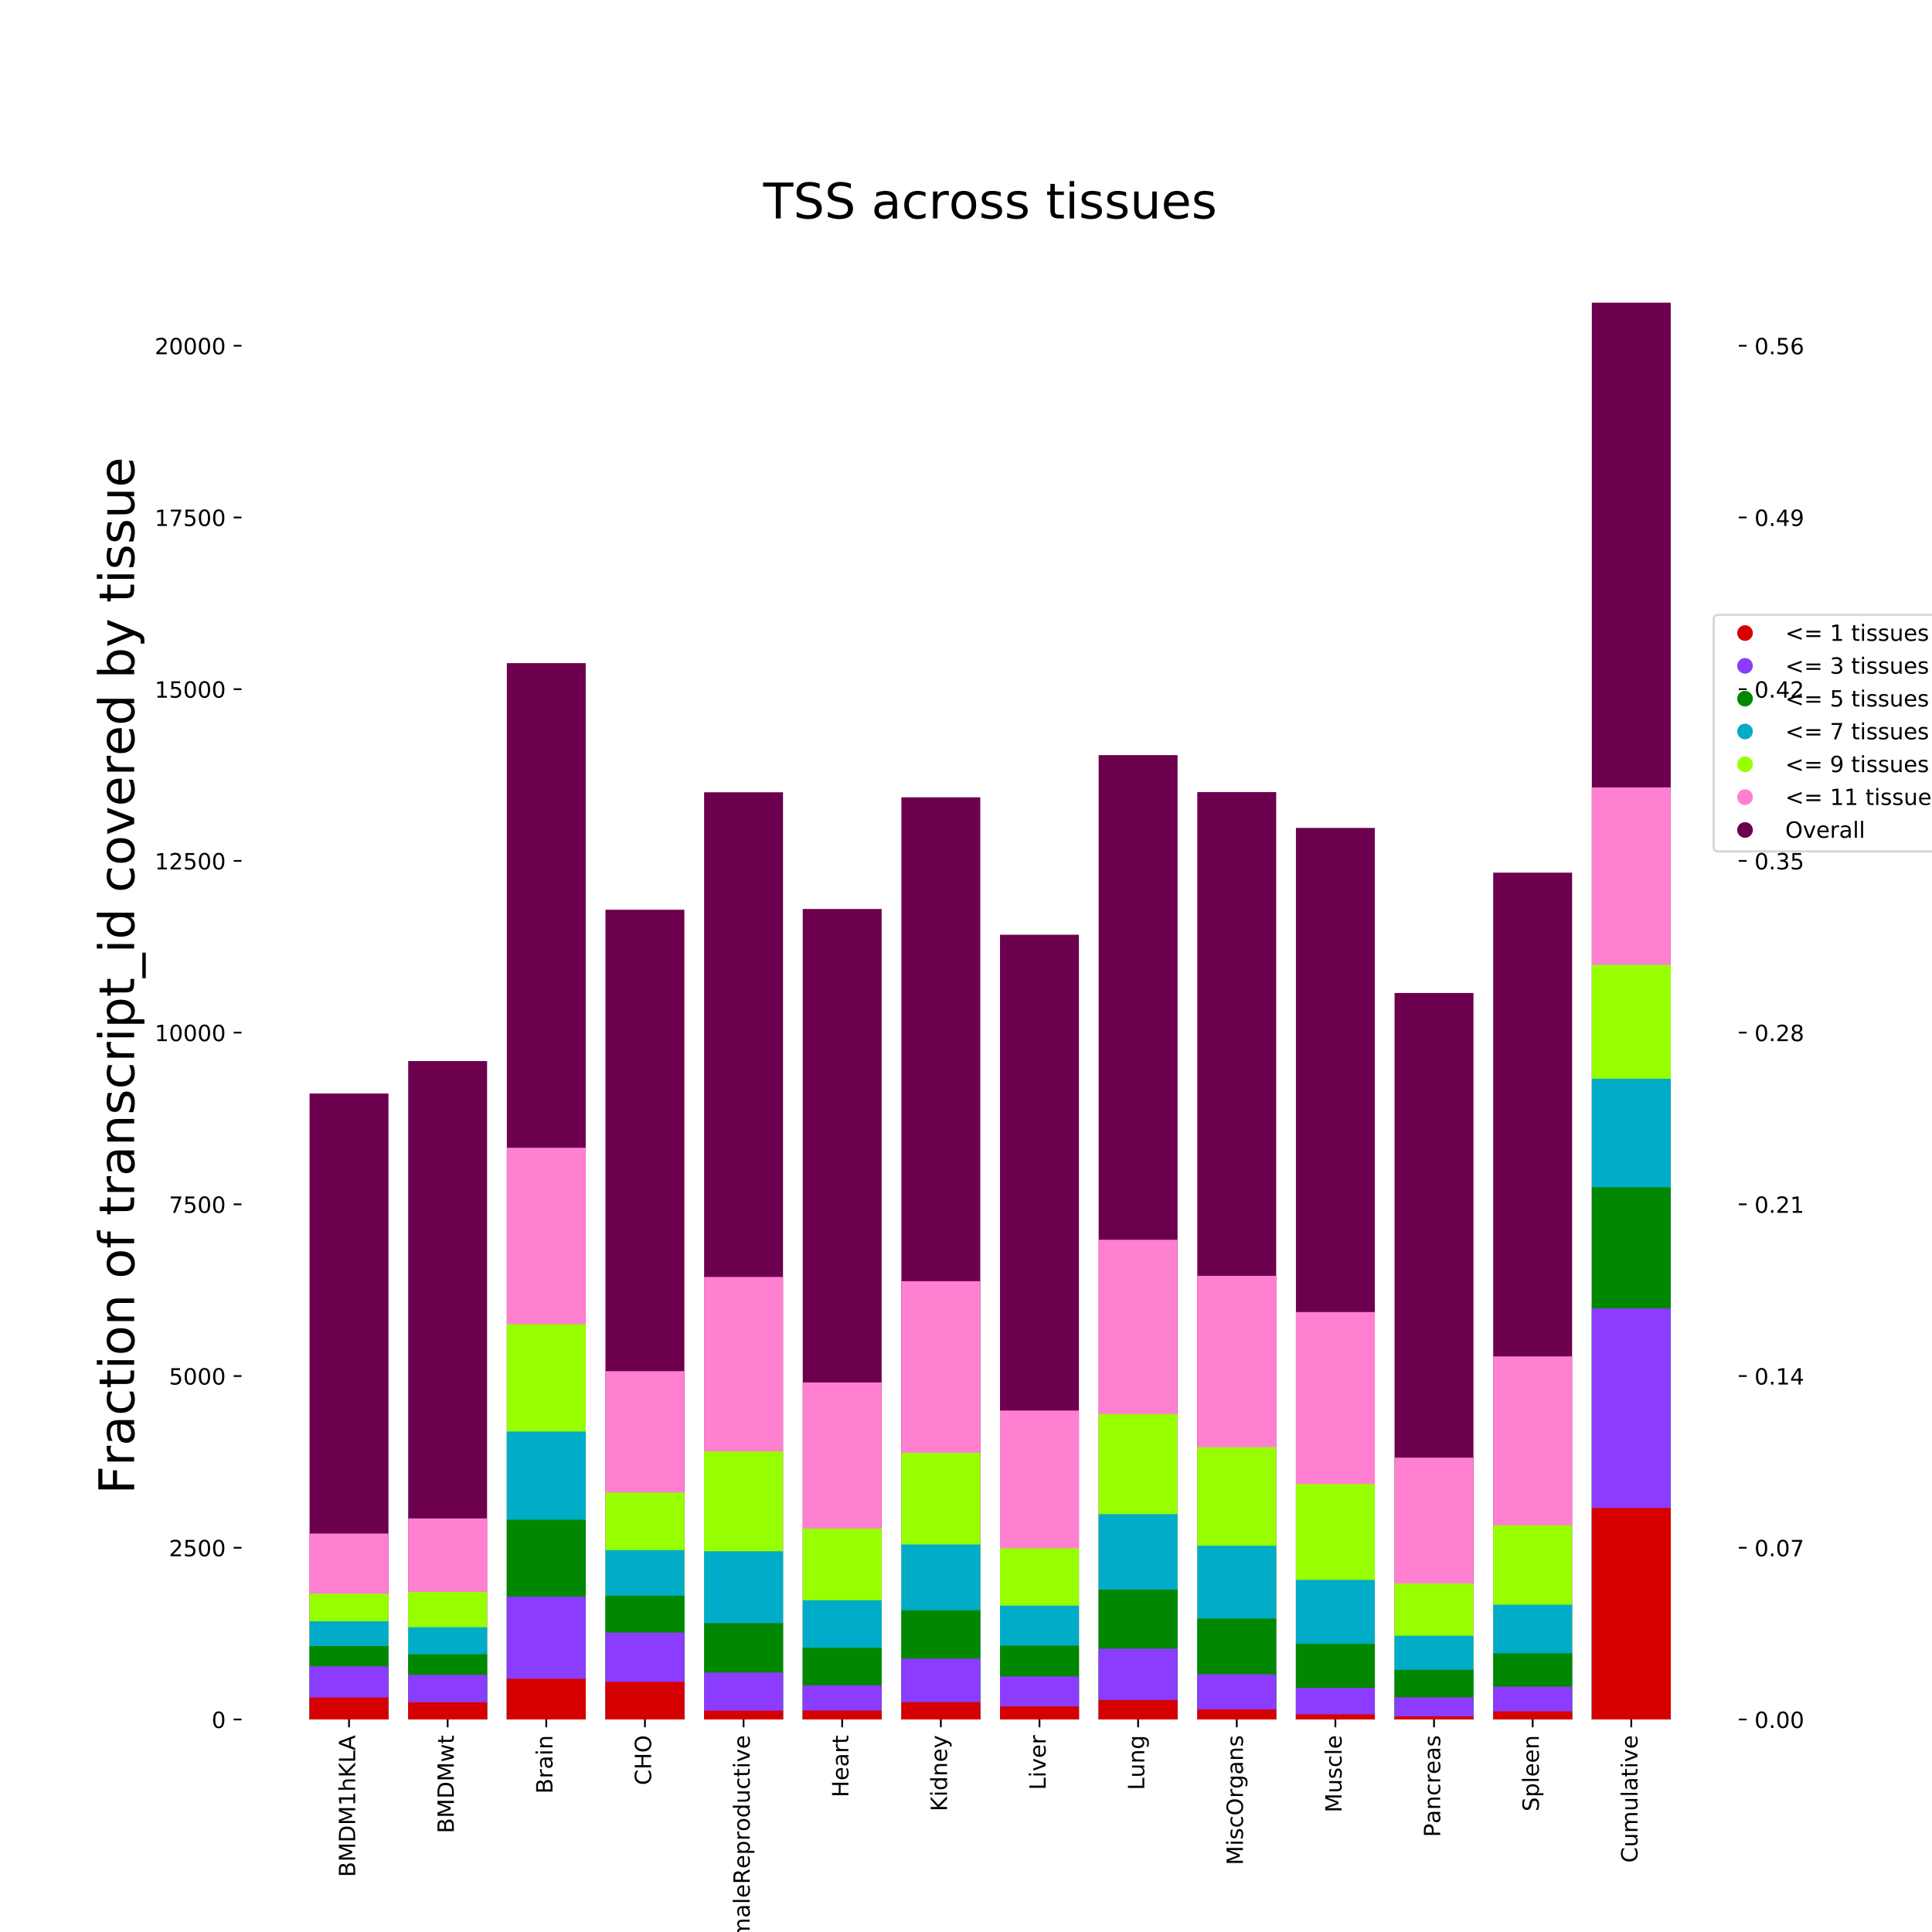 <?xml version="1.0" encoding="utf-8" standalone="no"?>
<!DOCTYPE svg PUBLIC "-//W3C//DTD SVG 1.1//EN"
  "http://www.w3.org/Graphics/SVG/1.1/DTD/svg11.dtd">
<!-- Created with matplotlib (https://matplotlib.org/) -->
<svg height="864pt" version="1.1" viewBox="0 0 864 864" width="864pt" xmlns="http://www.w3.org/2000/svg" xmlns:xlink="http://www.w3.org/1999/xlink">
 <defs>
  <style type="text/css">
*{stroke-linecap:butt;stroke-linejoin:round;}
  </style>
 </defs>
 <g id="figure_1">
  <g id="patch_1">
   <path d="M 0 864 
L 864 864 
L 864 0 
L 0 0 
z
" style="fill:#ffffff;"/>
  </g>
  <g id="axes_1">
   <g id="patch_2">
    <path d="M 108 768.96 
L 777.6 768.96 
L 777.6 103.68 
L 108 103.68 
z
" style="fill:#ffffff;"/>
   </g>
   <g id="patch_3">
    <path clip-path="url(#p3ff40cc581)" d="M 138.436 768.96 
L 173.725 768.96 
L 173.725 489.005 
L 138.436 489.005 
z
" style="fill:#6c004f;"/>
   </g>
   <g id="patch_4">
    <path clip-path="url(#p3ff40cc581)" d="M 182.547 768.96 
L 217.836 768.96 
L 217.836 474.507 
L 182.547 474.507 
z
" style="fill:#6c004f;"/>
   </g>
   <g id="patch_5">
    <path clip-path="url(#p3ff40cc581)" d="M 226.658 768.96 
L 261.946 768.96 
L 261.946 296.563 
L 226.658 296.563 
z
" style="fill:#6c004f;"/>
   </g>
   <g id="patch_6">
    <path clip-path="url(#p3ff40cc581)" d="M 270.768 768.96 
L 306.057 768.96 
L 306.057 406.837 
L 270.768 406.837 
z
" style="fill:#6c004f;"/>
   </g>
   <g id="patch_7">
    <path clip-path="url(#p3ff40cc581)" d="M 314.879 768.96 
L 350.168 768.96 
L 350.168 354.311 
L 314.879 354.311 
z
" style="fill:#6c004f;"/>
   </g>
   <g id="patch_8">
    <path clip-path="url(#p3ff40cc581)" d="M 358.99 768.96 
L 394.278 768.96 
L 394.278 406.499 
L 358.99 406.499 
z
" style="fill:#6c004f;"/>
   </g>
   <g id="patch_9">
    <path clip-path="url(#p3ff40cc581)" d="M 403.1 768.96 
L 438.389 768.96 
L 438.389 356.553 
L 403.1 356.553 
z
" style="fill:#6c004f;"/>
   </g>
   <g id="patch_10">
    <path clip-path="url(#p3ff40cc581)" d="M 447.211 768.96 
L 482.5 768.96 
L 482.5 418.018 
L 447.211 418.018 
z
" style="fill:#6c004f;"/>
   </g>
   <g id="patch_11">
    <path clip-path="url(#p3ff40cc581)" d="M 491.322 768.96 
L 526.61 768.96 
L 526.61 337.693 
L 491.322 337.693 
z
" style="fill:#6c004f;"/>
   </g>
   <g id="patch_12">
    <path clip-path="url(#p3ff40cc581)" d="M 535.432 768.96 
L 570.721 768.96 
L 570.721 354.219 
L 535.432 354.219 
z
" style="fill:#6c004f;"/>
   </g>
   <g id="patch_13">
    <path clip-path="url(#p3ff40cc581)" d="M 579.543 768.96 
L 614.832 768.96 
L 614.832 370.253 
L 579.543 370.253 
z
" style="fill:#6c004f;"/>
   </g>
   <g id="patch_14">
    <path clip-path="url(#p3ff40cc581)" d="M 623.654 768.96 
L 658.942 768.96 
L 658.942 444.066 
L 623.654 444.066 
z
" style="fill:#6c004f;"/>
   </g>
   <g id="patch_15">
    <path clip-path="url(#p3ff40cc581)" d="M 667.764 768.96 
L 703.053 768.96 
L 703.053 390.25 
L 667.764 390.25 
z
" style="fill:#6c004f;"/>
   </g>
   <g id="patch_16">
    <path clip-path="url(#p3ff40cc581)" d="M 711.875 768.96 
L 747.164 768.96 
L 747.164 135.36 
L 711.875 135.36 
z
" style="fill:#6c004f;"/>
   </g>
   <g id="patch_17">
    <path clip-path="url(#p3ff40cc581)" d="M 138.436 768.96 
L 173.725 768.96 
L 173.725 685.809 
L 138.436 685.809 
z
" style="fill:#ff7fd1;"/>
   </g>
   <g id="patch_18">
    <path clip-path="url(#p3ff40cc581)" d="M 182.547 768.96 
L 217.836 768.96 
L 217.836 679.051 
L 182.547 679.051 
z
" style="fill:#ff7fd1;"/>
   </g>
   <g id="patch_19">
    <path clip-path="url(#p3ff40cc581)" d="M 226.658 768.96 
L 261.946 768.96 
L 261.946 513.272 
L 226.658 513.272 
z
" style="fill:#ff7fd1;"/>
   </g>
   <g id="patch_20">
    <path clip-path="url(#p3ff40cc581)" d="M 270.768 768.96 
L 306.057 768.96 
L 306.057 613.194 
L 270.768 613.194 
z
" style="fill:#ff7fd1;"/>
   </g>
   <g id="patch_21">
    <path clip-path="url(#p3ff40cc581)" d="M 314.879 768.96 
L 350.168 768.96 
L 350.168 571.05 
L 314.879 571.05 
z
" style="fill:#ff7fd1;"/>
   </g>
   <g id="patch_22">
    <path clip-path="url(#p3ff40cc581)" d="M 358.99 768.96 
L 394.278 768.96 
L 394.278 618.232 
L 358.99 618.232 
z
" style="fill:#ff7fd1;"/>
   </g>
   <g id="patch_23">
    <path clip-path="url(#p3ff40cc581)" d="M 403.1 768.96 
L 438.389 768.96 
L 438.389 572.955 
L 403.1 572.955 
z
" style="fill:#ff7fd1;"/>
   </g>
   <g id="patch_24">
    <path clip-path="url(#p3ff40cc581)" d="M 447.211 768.96 
L 482.5 768.96 
L 482.5 630.795 
L 447.211 630.795 
z
" style="fill:#ff7fd1;"/>
   </g>
   <g id="patch_25">
    <path clip-path="url(#p3ff40cc581)" d="M 491.322 768.96 
L 526.61 768.96 
L 526.61 554.432 
L 491.322 554.432 
z
" style="fill:#ff7fd1;"/>
   </g>
   <g id="patch_26">
    <path clip-path="url(#p3ff40cc581)" d="M 535.432 768.96 
L 570.721 768.96 
L 570.721 570.559 
L 535.432 570.559 
z
" style="fill:#ff7fd1;"/>
   </g>
   <g id="patch_27">
    <path clip-path="url(#p3ff40cc581)" d="M 579.543 768.96 
L 614.832 768.96 
L 614.832 586.747 
L 579.543 586.747 
z
" style="fill:#ff7fd1;"/>
   </g>
   <g id="patch_28">
    <path clip-path="url(#p3ff40cc581)" d="M 623.654 768.96 
L 658.942 768.96 
L 658.942 651.867 
L 623.654 651.867 
z
" style="fill:#ff7fd1;"/>
   </g>
   <g id="patch_29">
    <path clip-path="url(#p3ff40cc581)" d="M 667.764 768.96 
L 703.053 768.96 
L 703.053 606.59 
L 667.764 606.59 
z
" style="fill:#ff7fd1;"/>
   </g>
   <g id="patch_30">
    <path clip-path="url(#p3ff40cc581)" d="M 711.875 768.96 
L 747.164 768.96 
L 747.164 352.13 
L 711.875 352.13 
z
" style="fill:#ff7fd1;"/>
   </g>
   <g id="patch_31">
    <path clip-path="url(#p3ff40cc581)" d="M 138.436 768.96 
L 173.725 768.96 
L 173.725 712.686 
L 138.436 712.686 
z
" style="fill:#98ff00;"/>
   </g>
   <g id="patch_32">
    <path clip-path="url(#p3ff40cc581)" d="M 182.547 768.96 
L 217.836 768.96 
L 217.836 711.888 
L 182.547 711.888 
z
" style="fill:#98ff00;"/>
   </g>
   <g id="patch_33">
    <path clip-path="url(#p3ff40cc581)" d="M 226.658 768.96 
L 261.946 768.96 
L 261.946 592.184 
L 226.658 592.184 
z
" style="fill:#98ff00;"/>
   </g>
   <g id="patch_34">
    <path clip-path="url(#p3ff40cc581)" d="M 270.768 768.96 
L 306.057 768.96 
L 306.057 667.471 
L 270.768 667.471 
z
" style="fill:#98ff00;"/>
   </g>
   <g id="patch_35">
    <path clip-path="url(#p3ff40cc581)" d="M 314.879 768.96 
L 350.168 768.96 
L 350.168 649.041 
L 314.879 649.041 
z
" style="fill:#98ff00;"/>
   </g>
   <g id="patch_36">
    <path clip-path="url(#p3ff40cc581)" d="M 358.99 768.96 
L 394.278 768.96 
L 394.278 683.628 
L 358.99 683.628 
z
" style="fill:#98ff00;"/>
   </g>
   <g id="patch_37">
    <path clip-path="url(#p3ff40cc581)" d="M 403.1 768.96 
L 438.389 768.96 
L 438.389 649.686 
L 403.1 649.686 
z
" style="fill:#98ff00;"/>
   </g>
   <g id="patch_38">
    <path clip-path="url(#p3ff40cc581)" d="M 447.211 768.96 
L 482.5 768.96 
L 482.5 692.382 
L 447.211 692.382 
z
" style="fill:#98ff00;"/>
   </g>
   <g id="patch_39">
    <path clip-path="url(#p3ff40cc581)" d="M 491.322 768.96 
L 526.61 768.96 
L 526.61 632.392 
L 491.322 632.392 
z
" style="fill:#98ff00;"/>
   </g>
   <g id="patch_40">
    <path clip-path="url(#p3ff40cc581)" d="M 535.432 768.96 
L 570.721 768.96 
L 570.721 647.198 
L 535.432 647.198 
z
" style="fill:#98ff00;"/>
   </g>
   <g id="patch_41">
    <path clip-path="url(#p3ff40cc581)" d="M 579.543 768.96 
L 614.832 768.96 
L 614.832 663.693 
L 579.543 663.693 
z
" style="fill:#98ff00;"/>
   </g>
   <g id="patch_42">
    <path clip-path="url(#p3ff40cc581)" d="M 623.654 768.96 
L 658.942 768.96 
L 658.942 708.14 
L 623.654 708.14 
z
" style="fill:#98ff00;"/>
   </g>
   <g id="patch_43">
    <path clip-path="url(#p3ff40cc581)" d="M 667.764 768.96 
L 703.053 768.96 
L 703.053 682.154 
L 667.764 682.154 
z
" style="fill:#98ff00;"/>
   </g>
   <g id="patch_44">
    <path clip-path="url(#p3ff40cc581)" d="M 711.875 768.96 
L 747.164 768.96 
L 747.164 431.472 
L 711.875 431.472 
z
" style="fill:#98ff00;"/>
   </g>
   <g id="patch_45">
    <path clip-path="url(#p3ff40cc581)" d="M 138.436 768.96 
L 173.725 768.96 
L 173.725 725.035 
L 138.436 725.035 
z
" style="fill:#00acc7;"/>
   </g>
   <g id="patch_46">
    <path clip-path="url(#p3ff40cc581)" d="M 182.547 768.96 
L 217.836 768.96 
L 217.836 727.707 
L 182.547 727.707 
z
" style="fill:#00acc7;"/>
   </g>
   <g id="patch_47">
    <path clip-path="url(#p3ff40cc581)" d="M 226.658 768.96 
L 261.946 768.96 
L 261.946 640.194 
L 226.658 640.194 
z
" style="fill:#00acc7;"/>
   </g>
   <g id="patch_48">
    <path clip-path="url(#p3ff40cc581)" d="M 270.768 768.96 
L 306.057 768.96 
L 306.057 693.212 
L 270.768 693.212 
z
" style="fill:#00acc7;"/>
   </g>
   <g id="patch_49">
    <path clip-path="url(#p3ff40cc581)" d="M 314.879 768.96 
L 350.168 768.96 
L 350.168 693.734 
L 314.879 693.734 
z
" style="fill:#00acc7;"/>
   </g>
   <g id="patch_50">
    <path clip-path="url(#p3ff40cc581)" d="M 358.99 768.96 
L 394.278 768.96 
L 394.278 715.635 
L 358.99 715.635 
z
" style="fill:#00acc7;"/>
   </g>
   <g id="patch_51">
    <path clip-path="url(#p3ff40cc581)" d="M 403.1 768.96 
L 438.389 768.96 
L 438.389 690.693 
L 403.1 690.693 
z
" style="fill:#00acc7;"/>
   </g>
   <g id="patch_52">
    <path clip-path="url(#p3ff40cc581)" d="M 447.211 768.96 
L 482.5 768.96 
L 482.5 718.062 
L 447.211 718.062 
z
" style="fill:#00acc7;"/>
   </g>
   <g id="patch_53">
    <path clip-path="url(#p3ff40cc581)" d="M 491.322 768.96 
L 526.61 768.96 
L 526.61 677.147 
L 491.322 677.147 
z
" style="fill:#00acc7;"/>
   </g>
   <g id="patch_54">
    <path clip-path="url(#p3ff40cc581)" d="M 535.432 768.96 
L 570.721 768.96 
L 570.721 691.277 
L 535.432 691.277 
z
" style="fill:#00acc7;"/>
   </g>
   <g id="patch_55">
    <path clip-path="url(#p3ff40cc581)" d="M 579.543 768.96 
L 614.832 768.96 
L 614.832 706.543 
L 579.543 706.543 
z
" style="fill:#00acc7;"/>
   </g>
   <g id="patch_56">
    <path clip-path="url(#p3ff40cc581)" d="M 623.654 768.96 
L 658.942 768.96 
L 658.942 731.516 
L 623.654 731.516 
z
" style="fill:#00acc7;"/>
   </g>
   <g id="patch_57">
    <path clip-path="url(#p3ff40cc581)" d="M 667.764 768.96 
L 703.053 768.96 
L 703.053 717.632 
L 667.764 717.632 
z
" style="fill:#00acc7;"/>
   </g>
   <g id="patch_58">
    <path clip-path="url(#p3ff40cc581)" d="M 711.875 768.96 
L 747.164 768.96 
L 747.164 482.432 
L 711.875 482.432 
z
" style="fill:#00acc7;"/>
   </g>
   <g id="patch_59">
    <path clip-path="url(#p3ff40cc581)" d="M 138.436 768.96 
L 173.725 768.96 
L 173.725 736.124 
L 138.436 736.124 
z
" style="fill:#028800;"/>
   </g>
   <g id="patch_60">
    <path clip-path="url(#p3ff40cc581)" d="M 182.547 768.96 
L 217.836 768.96 
L 217.836 739.779 
L 182.547 739.779 
z
" style="fill:#028800;"/>
   </g>
   <g id="patch_61">
    <path clip-path="url(#p3ff40cc581)" d="M 226.658 768.96 
L 261.946 768.96 
L 261.946 679.635 
L 226.658 679.635 
z
" style="fill:#028800;"/>
   </g>
   <g id="patch_62">
    <path clip-path="url(#p3ff40cc581)" d="M 270.768 768.96 
L 306.057 768.96 
L 306.057 713.608 
L 270.768 713.608 
z
" style="fill:#028800;"/>
   </g>
   <g id="patch_63">
    <path clip-path="url(#p3ff40cc581)" d="M 314.879 768.96 
L 350.168 768.96 
L 350.168 725.895 
L 314.879 725.895 
z
" style="fill:#028800;"/>
   </g>
   <g id="patch_64">
    <path clip-path="url(#p3ff40cc581)" d="M 358.99 768.96 
L 394.278 768.96 
L 394.278 736.891 
L 358.99 736.891 
z
" style="fill:#028800;"/>
   </g>
   <g id="patch_65">
    <path clip-path="url(#p3ff40cc581)" d="M 403.1 768.96 
L 438.389 768.96 
L 438.389 720.12 
L 403.1 720.12 
z
" style="fill:#028800;"/>
   </g>
   <g id="patch_66">
    <path clip-path="url(#p3ff40cc581)" d="M 447.211 768.96 
L 482.5 768.96 
L 482.5 735.939 
L 447.211 735.939 
z
" style="fill:#028800;"/>
   </g>
   <g id="patch_67">
    <path clip-path="url(#p3ff40cc581)" d="M 491.322 768.96 
L 526.61 768.96 
L 526.61 710.905 
L 491.322 710.905 
z
" style="fill:#028800;"/>
   </g>
   <g id="patch_68">
    <path clip-path="url(#p3ff40cc581)" d="M 535.432 768.96 
L 570.721 768.96 
L 570.721 723.837 
L 535.432 723.837 
z
" style="fill:#028800;"/>
   </g>
   <g id="patch_69">
    <path clip-path="url(#p3ff40cc581)" d="M 579.543 768.96 
L 614.832 768.96 
L 614.832 735.141 
L 579.543 735.141 
z
" style="fill:#028800;"/>
   </g>
   <g id="patch_70">
    <path clip-path="url(#p3ff40cc581)" d="M 623.654 768.96 
L 658.942 768.96 
L 658.942 746.752 
L 623.654 746.752 
z
" style="fill:#028800;"/>
   </g>
   <g id="patch_71">
    <path clip-path="url(#p3ff40cc581)" d="M 667.764 768.96 
L 703.053 768.96 
L 703.053 739.38 
L 667.764 739.38 
z
" style="fill:#028800;"/>
   </g>
   <g id="patch_72">
    <path clip-path="url(#p3ff40cc581)" d="M 711.875 768.96 
L 747.164 768.96 
L 747.164 530.965 
L 711.875 530.965 
z
" style="fill:#028800;"/>
   </g>
   <g id="patch_73">
    <path clip-path="url(#p3ff40cc581)" d="M 138.436 768.96 
L 173.725 768.96 
L 173.725 745.185 
L 138.436 745.185 
z
" style="fill:#8c3cff;"/>
   </g>
   <g id="patch_74">
    <path clip-path="url(#p3ff40cc581)" d="M 182.547 768.96 
L 217.836 768.96 
L 217.836 749.025 
L 182.547 749.025 
z
" style="fill:#8c3cff;"/>
   </g>
   <g id="patch_75">
    <path clip-path="url(#p3ff40cc581)" d="M 226.658 768.96 
L 261.946 768.96 
L 261.946 714.069 
L 226.658 714.069 
z
" style="fill:#8c3cff;"/>
   </g>
   <g id="patch_76">
    <path clip-path="url(#p3ff40cc581)" d="M 270.768 768.96 
L 306.057 768.96 
L 306.057 730.134 
L 270.768 730.134 
z
" style="fill:#8c3cff;"/>
   </g>
   <g id="patch_77">
    <path clip-path="url(#p3ff40cc581)" d="M 314.879 768.96 
L 350.168 768.96 
L 350.168 748.011 
L 314.879 748.011 
z
" style="fill:#8c3cff;"/>
   </g>
   <g id="patch_78">
    <path clip-path="url(#p3ff40cc581)" d="M 358.99 768.96 
L 394.278 768.96 
L 394.278 753.724 
L 358.99 753.724 
z
" style="fill:#8c3cff;"/>
   </g>
   <g id="patch_79">
    <path clip-path="url(#p3ff40cc581)" d="M 403.1 768.96 
L 438.389 768.96 
L 438.389 741.775 
L 403.1 741.775 
z
" style="fill:#8c3cff;"/>
   </g>
   <g id="patch_80">
    <path clip-path="url(#p3ff40cc581)" d="M 447.211 768.96 
L 482.5 768.96 
L 482.5 749.731 
L 447.211 749.731 
z
" style="fill:#8c3cff;"/>
   </g>
   <g id="patch_81">
    <path clip-path="url(#p3ff40cc581)" d="M 491.322 768.96 
L 526.61 768.96 
L 526.61 737.291 
L 491.322 737.291 
z
" style="fill:#8c3cff;"/>
   </g>
   <g id="patch_82">
    <path clip-path="url(#p3ff40cc581)" d="M 535.432 768.96 
L 570.721 768.96 
L 570.721 748.779 
L 535.432 748.779 
z
" style="fill:#8c3cff;"/>
   </g>
   <g id="patch_83">
    <path clip-path="url(#p3ff40cc581)" d="M 579.543 768.96 
L 614.832 768.96 
L 614.832 754.861 
L 579.543 754.861 
z
" style="fill:#8c3cff;"/>
   </g>
   <g id="patch_84">
    <path clip-path="url(#p3ff40cc581)" d="M 623.654 768.96 
L 658.942 768.96 
L 658.942 759.069 
L 623.654 759.069 
z
" style="fill:#8c3cff;"/>
   </g>
   <g id="patch_85">
    <path clip-path="url(#p3ff40cc581)" d="M 667.764 768.96 
L 703.053 768.96 
L 703.053 754.308 
L 667.764 754.308 
z
" style="fill:#8c3cff;"/>
   </g>
   <g id="patch_86">
    <path clip-path="url(#p3ff40cc581)" d="M 711.875 768.96 
L 747.164 768.96 
L 747.164 585.149 
L 711.875 585.149 
z
" style="fill:#8c3cff;"/>
   </g>
   <g id="patch_87">
    <path clip-path="url(#p3ff40cc581)" d="M 138.436 768.96 
L 173.725 768.96 
L 173.725 759.131 
L 138.436 759.131 
z
" style="fill:#d70000;"/>
   </g>
   <g id="patch_88">
    <path clip-path="url(#p3ff40cc581)" d="M 182.547 768.96 
L 217.836 768.96 
L 217.836 761.25 
L 182.547 761.25 
z
" style="fill:#d70000;"/>
   </g>
   <g id="patch_89">
    <path clip-path="url(#p3ff40cc581)" d="M 226.658 768.96 
L 261.946 768.96 
L 261.946 750.776 
L 226.658 750.776 
z
" style="fill:#d70000;"/>
   </g>
   <g id="patch_90">
    <path clip-path="url(#p3ff40cc581)" d="M 270.768 768.96 
L 306.057 768.96 
L 306.057 752.127 
L 270.768 752.127 
z
" style="fill:#d70000;"/>
   </g>
   <g id="patch_91">
    <path clip-path="url(#p3ff40cc581)" d="M 314.879 768.96 
L 350.168 768.96 
L 350.168 765.028 
L 314.879 765.028 
z
" style="fill:#d70000;"/>
   </g>
   <g id="patch_92">
    <path clip-path="url(#p3ff40cc581)" d="M 358.99 768.96 
L 394.278 768.96 
L 394.278 764.967 
L 358.99 764.967 
z
" style="fill:#d70000;"/>
   </g>
   <g id="patch_93">
    <path clip-path="url(#p3ff40cc581)" d="M 403.1 768.96 
L 438.389 768.96 
L 438.389 761.219 
L 403.1 761.219 
z
" style="fill:#d70000;"/>
   </g>
   <g id="patch_94">
    <path clip-path="url(#p3ff40cc581)" d="M 447.211 768.96 
L 482.5 768.96 
L 482.5 763.093 
L 447.211 763.093 
z
" style="fill:#d70000;"/>
   </g>
   <g id="patch_95">
    <path clip-path="url(#p3ff40cc581)" d="M 491.322 768.96 
L 526.61 768.96 
L 526.61 760.267 
L 491.322 760.267 
z
" style="fill:#d70000;"/>
   </g>
   <g id="patch_96">
    <path clip-path="url(#p3ff40cc581)" d="M 535.432 768.96 
L 570.721 768.96 
L 570.721 764.475 
L 535.432 764.475 
z
" style="fill:#d70000;"/>
   </g>
   <g id="patch_97">
    <path clip-path="url(#p3ff40cc581)" d="M 579.543 768.96 
L 614.832 768.96 
L 614.832 766.656 
L 579.543 766.656 
z
" style="fill:#d70000;"/>
   </g>
   <g id="patch_98">
    <path clip-path="url(#p3ff40cc581)" d="M 623.654 768.96 
L 658.942 768.96 
L 658.942 767.547 
L 623.654 767.547 
z
" style="fill:#d70000;"/>
   </g>
   <g id="patch_99">
    <path clip-path="url(#p3ff40cc581)" d="M 667.764 768.96 
L 703.053 768.96 
L 703.053 765.335 
L 667.764 765.335 
z
" style="fill:#d70000;"/>
   </g>
   <g id="patch_100">
    <path clip-path="url(#p3ff40cc581)" d="M 711.875 768.96 
L 747.164 768.96 
L 747.164 674.352 
L 711.875 674.352 
z
" style="fill:#d70000;"/>
   </g>
   <g id="matplotlib.axis_1">
    <g id="xtick_1">
     <g id="line2d_1">
      <defs>
       <path d="M 0 0 
L 0 3.5 
" id="mdc8e67c2cf" style="stroke:#000000;stroke-width:0.8;"/>
      </defs>
      <g>
       <use style="stroke:#000000;stroke-width:0.8;" x="156.081" xlink:href="#mdc8e67c2cf" y="768.96"/>
      </g>
     </g>
     <g id="text_1">
      <!-- BMDM1hKLA -->
      <defs>
       <path d="M 19.672 34.812 
L 19.672 8.109 
L 35.5 8.109 
Q 43.453 8.109 47.281 11.406 
Q 51.125 14.703 51.125 21.484 
Q 51.125 28.328 47.281 31.562 
Q 43.453 34.812 35.5 34.812 
z
M 19.672 64.797 
L 19.672 42.828 
L 34.281 42.828 
Q 41.5 42.828 45.031 45.531 
Q 48.578 48.25 48.578 53.812 
Q 48.578 59.328 45.031 62.062 
Q 41.5 64.797 34.281 64.797 
z
M 9.812 72.906 
L 35.016 72.906 
Q 46.297 72.906 52.391 68.219 
Q 58.5 63.531 58.5 54.891 
Q 58.5 48.188 55.375 44.234 
Q 52.25 40.281 46.188 39.312 
Q 53.469 37.75 57.5 32.781 
Q 61.531 27.828 61.531 20.406 
Q 61.531 10.641 54.891 5.312 
Q 48.25 0 35.984 0 
L 9.812 0 
z
" id="DejaVuSans-66"/>
       <path d="M 9.812 72.906 
L 24.516 72.906 
L 43.109 23.297 
L 61.812 72.906 
L 76.516 72.906 
L 76.516 0 
L 66.891 0 
L 66.891 64.016 
L 48.094 14.016 
L 38.188 14.016 
L 19.391 64.016 
L 19.391 0 
L 9.812 0 
z
" id="DejaVuSans-77"/>
       <path d="M 19.672 64.797 
L 19.672 8.109 
L 31.594 8.109 
Q 46.688 8.109 53.688 14.938 
Q 60.688 21.781 60.688 36.531 
Q 60.688 51.172 53.688 57.984 
Q 46.688 64.797 31.594 64.797 
z
M 9.812 72.906 
L 30.078 72.906 
Q 51.266 72.906 61.172 64.094 
Q 71.094 55.281 71.094 36.531 
Q 71.094 17.672 61.125 8.828 
Q 51.172 0 30.078 0 
L 9.812 0 
z
" id="DejaVuSans-68"/>
       <path d="M 12.406 8.297 
L 28.516 8.297 
L 28.516 63.922 
L 10.984 60.406 
L 10.984 69.391 
L 28.422 72.906 
L 38.281 72.906 
L 38.281 8.297 
L 54.391 8.297 
L 54.391 0 
L 12.406 0 
z
" id="DejaVuSans-49"/>
       <path d="M 54.891 33.016 
L 54.891 0 
L 45.906 0 
L 45.906 32.719 
Q 45.906 40.484 42.875 44.328 
Q 39.844 48.188 33.797 48.188 
Q 26.516 48.188 22.312 43.547 
Q 18.109 38.922 18.109 30.906 
L 18.109 0 
L 9.078 0 
L 9.078 75.984 
L 18.109 75.984 
L 18.109 46.188 
Q 21.344 51.125 25.703 53.562 
Q 30.078 56 35.797 56 
Q 45.219 56 50.047 50.172 
Q 54.891 44.344 54.891 33.016 
z
" id="DejaVuSans-104"/>
       <path d="M 9.812 72.906 
L 19.672 72.906 
L 19.672 42.094 
L 52.391 72.906 
L 65.094 72.906 
L 28.906 38.922 
L 67.672 0 
L 54.688 0 
L 19.672 35.109 
L 19.672 0 
L 9.812 0 
z
" id="DejaVuSans-75"/>
       <path d="M 9.812 72.906 
L 19.672 72.906 
L 19.672 8.297 
L 55.172 8.297 
L 55.172 0 
L 9.812 0 
z
" id="DejaVuSans-76"/>
       <path d="M 34.188 63.188 
L 20.797 26.906 
L 47.609 26.906 
z
M 28.609 72.906 
L 39.797 72.906 
L 67.578 0 
L 57.328 0 
L 50.688 18.703 
L 17.828 18.703 
L 11.188 0 
L 0.781 0 
z
" id="DejaVuSans-65"/>
      </defs>
      <g transform="translate(158.84 839.451)rotate(-90)scale(0.1 -0.1)">
       <use xlink:href="#DejaVuSans-66"/>
       <use x="68.604" xlink:href="#DejaVuSans-77"/>
       <use x="154.883" xlink:href="#DejaVuSans-68"/>
       <use x="231.885" xlink:href="#DejaVuSans-77"/>
       <use x="318.164" xlink:href="#DejaVuSans-49"/>
       <use x="381.787" xlink:href="#DejaVuSans-104"/>
       <use x="445.166" xlink:href="#DejaVuSans-75"/>
       <use x="510.742" xlink:href="#DejaVuSans-76"/>
       <use x="566.486" xlink:href="#DejaVuSans-65"/>
      </g>
     </g>
    </g>
    <g id="xtick_2">
     <g id="line2d_2">
      <g>
       <use style="stroke:#000000;stroke-width:0.8;" x="200.191" xlink:href="#mdc8e67c2cf" y="768.96"/>
      </g>
     </g>
     <g id="text_2">
      <!-- BMDMwt -->
      <defs>
       <path d="M 4.203 54.688 
L 13.188 54.688 
L 24.422 12.016 
L 35.594 54.688 
L 46.188 54.688 
L 57.422 12.016 
L 68.609 54.688 
L 77.594 54.688 
L 63.281 0 
L 52.688 0 
L 40.922 44.828 
L 29.109 0 
L 18.5 0 
z
" id="DejaVuSans-119"/>
       <path d="M 18.312 70.219 
L 18.312 54.688 
L 36.812 54.688 
L 36.812 47.703 
L 18.312 47.703 
L 18.312 18.016 
Q 18.312 11.328 20.141 9.422 
Q 21.969 7.516 27.594 7.516 
L 36.812 7.516 
L 36.812 0 
L 27.594 0 
Q 17.188 0 13.234 3.875 
Q 9.281 7.766 9.281 18.016 
L 9.281 47.703 
L 2.688 47.703 
L 2.688 54.688 
L 9.281 54.688 
L 9.281 70.219 
z
" id="DejaVuSans-116"/>
      </defs>
      <g transform="translate(202.951 819.876)rotate(-90)scale(0.1 -0.1)">
       <use xlink:href="#DejaVuSans-66"/>
       <use x="68.604" xlink:href="#DejaVuSans-77"/>
       <use x="154.883" xlink:href="#DejaVuSans-68"/>
       <use x="231.885" xlink:href="#DejaVuSans-77"/>
       <use x="318.164" xlink:href="#DejaVuSans-119"/>
       <use x="399.951" xlink:href="#DejaVuSans-116"/>
      </g>
     </g>
    </g>
    <g id="xtick_3">
     <g id="line2d_3">
      <g>
       <use style="stroke:#000000;stroke-width:0.8;" x="244.302" xlink:href="#mdc8e67c2cf" y="768.96"/>
      </g>
     </g>
     <g id="text_3">
      <!-- Brain -->
      <defs>
       <path d="M 41.109 46.297 
Q 39.594 47.172 37.812 47.578 
Q 36.031 48 33.891 48 
Q 26.266 48 22.188 43.047 
Q 18.109 38.094 18.109 28.812 
L 18.109 0 
L 9.078 0 
L 9.078 54.688 
L 18.109 54.688 
L 18.109 46.188 
Q 20.953 51.172 25.484 53.578 
Q 30.031 56 36.531 56 
Q 37.453 56 38.578 55.875 
Q 39.703 55.766 41.062 55.516 
z
" id="DejaVuSans-114"/>
       <path d="M 34.281 27.484 
Q 23.391 27.484 19.188 25 
Q 14.984 22.516 14.984 16.5 
Q 14.984 11.719 18.141 8.906 
Q 21.297 6.109 26.703 6.109 
Q 34.188 6.109 38.703 11.406 
Q 43.219 16.703 43.219 25.484 
L 43.219 27.484 
z
M 52.203 31.203 
L 52.203 0 
L 43.219 0 
L 43.219 8.297 
Q 40.141 3.328 35.547 0.953 
Q 30.953 -1.422 24.312 -1.422 
Q 15.922 -1.422 10.953 3.297 
Q 6 8.016 6 15.922 
Q 6 25.141 12.172 29.828 
Q 18.359 34.516 30.609 34.516 
L 43.219 34.516 
L 43.219 35.406 
Q 43.219 41.609 39.141 45 
Q 35.062 48.391 27.688 48.391 
Q 23 48.391 18.547 47.266 
Q 14.109 46.141 10.016 43.891 
L 10.016 52.203 
Q 14.938 54.109 19.578 55.047 
Q 24.219 56 28.609 56 
Q 40.484 56 46.344 49.844 
Q 52.203 43.703 52.203 31.203 
z
" id="DejaVuSans-97"/>
       <path d="M 9.422 54.688 
L 18.406 54.688 
L 18.406 0 
L 9.422 0 
z
M 9.422 75.984 
L 18.406 75.984 
L 18.406 64.594 
L 9.422 64.594 
z
" id="DejaVuSans-105"/>
       <path d="M 54.891 33.016 
L 54.891 0 
L 45.906 0 
L 45.906 32.719 
Q 45.906 40.484 42.875 44.328 
Q 39.844 48.188 33.797 48.188 
Q 26.516 48.188 22.312 43.547 
Q 18.109 38.922 18.109 30.906 
L 18.109 0 
L 9.078 0 
L 9.078 54.688 
L 18.109 54.688 
L 18.109 46.188 
Q 21.344 51.125 25.703 53.562 
Q 30.078 56 35.797 56 
Q 45.219 56 50.047 50.172 
Q 54.891 44.344 54.891 33.016 
z
" id="DejaVuSans-110"/>
      </defs>
      <g transform="translate(247.061 802.176)rotate(-90)scale(0.1 -0.1)">
       <use xlink:href="#DejaVuSans-66"/>
       <use x="68.604" xlink:href="#DejaVuSans-114"/>
       <use x="109.717" xlink:href="#DejaVuSans-97"/>
       <use x="170.996" xlink:href="#DejaVuSans-105"/>
       <use x="198.779" xlink:href="#DejaVuSans-110"/>
      </g>
     </g>
    </g>
    <g id="xtick_4">
     <g id="line2d_4">
      <g>
       <use style="stroke:#000000;stroke-width:0.8;" x="288.413" xlink:href="#mdc8e67c2cf" y="768.96"/>
      </g>
     </g>
     <g id="text_4">
      <!-- CHO -->
      <defs>
       <path d="M 64.406 67.281 
L 64.406 56.891 
Q 59.422 61.531 53.781 63.812 
Q 48.141 66.109 41.797 66.109 
Q 29.297 66.109 22.656 58.469 
Q 16.016 50.828 16.016 36.375 
Q 16.016 21.969 22.656 14.328 
Q 29.297 6.688 41.797 6.688 
Q 48.141 6.688 53.781 8.984 
Q 59.422 11.281 64.406 15.922 
L 64.406 5.609 
Q 59.234 2.094 53.438 0.328 
Q 47.656 -1.422 41.219 -1.422 
Q 24.656 -1.422 15.125 8.703 
Q 5.609 18.844 5.609 36.375 
Q 5.609 53.953 15.125 64.078 
Q 24.656 74.219 41.219 74.219 
Q 47.75 74.219 53.531 72.484 
Q 59.328 70.75 64.406 67.281 
z
" id="DejaVuSans-67"/>
       <path d="M 9.812 72.906 
L 19.672 72.906 
L 19.672 43.016 
L 55.516 43.016 
L 55.516 72.906 
L 65.375 72.906 
L 65.375 0 
L 55.516 0 
L 55.516 34.719 
L 19.672 34.719 
L 19.672 0 
L 9.812 0 
z
" id="DejaVuSans-72"/>
       <path d="M 39.406 66.219 
Q 28.656 66.219 22.328 58.203 
Q 16.016 50.203 16.016 36.375 
Q 16.016 22.609 22.328 14.594 
Q 28.656 6.594 39.406 6.594 
Q 50.141 6.594 56.422 14.594 
Q 62.703 22.609 62.703 36.375 
Q 62.703 50.203 56.422 58.203 
Q 50.141 66.219 39.406 66.219 
z
M 39.406 74.219 
Q 54.734 74.219 63.906 63.938 
Q 73.094 53.656 73.094 36.375 
Q 73.094 19.141 63.906 8.859 
Q 54.734 -1.422 39.406 -1.422 
Q 24.031 -1.422 14.812 8.828 
Q 5.609 19.094 5.609 36.375 
Q 5.609 53.656 14.812 63.938 
Q 24.031 74.219 39.406 74.219 
z
" id="DejaVuSans-79"/>
      </defs>
      <g transform="translate(291.172 798.335)rotate(-90)scale(0.1 -0.1)">
       <use xlink:href="#DejaVuSans-67"/>
       <use x="69.824" xlink:href="#DejaVuSans-72"/>
       <use x="145.02" xlink:href="#DejaVuSans-79"/>
      </g>
     </g>
    </g>
    <g id="xtick_5">
     <g id="line2d_5">
      <g>
       <use style="stroke:#000000;stroke-width:0.8;" x="332.523" xlink:href="#mdc8e67c2cf" y="768.96"/>
      </g>
     </g>
     <g id="text_5">
      <!-- FemaleReproductive -->
      <defs>
       <path d="M 9.812 72.906 
L 51.703 72.906 
L 51.703 64.594 
L 19.672 64.594 
L 19.672 43.109 
L 48.578 43.109 
L 48.578 34.812 
L 19.672 34.812 
L 19.672 0 
L 9.812 0 
z
" id="DejaVuSans-70"/>
       <path d="M 56.203 29.594 
L 56.203 25.203 
L 14.891 25.203 
Q 15.484 15.922 20.484 11.062 
Q 25.484 6.203 34.422 6.203 
Q 39.594 6.203 44.453 7.469 
Q 49.312 8.734 54.109 11.281 
L 54.109 2.781 
Q 49.266 0.734 44.188 -0.344 
Q 39.109 -1.422 33.891 -1.422 
Q 20.797 -1.422 13.156 6.188 
Q 5.516 13.812 5.516 26.812 
Q 5.516 40.234 12.766 48.109 
Q 20.016 56 32.328 56 
Q 43.359 56 49.781 48.891 
Q 56.203 41.797 56.203 29.594 
z
M 47.219 32.234 
Q 47.125 39.594 43.094 43.984 
Q 39.062 48.391 32.422 48.391 
Q 24.906 48.391 20.391 44.141 
Q 15.875 39.891 15.188 32.172 
z
" id="DejaVuSans-101"/>
       <path d="M 52 44.188 
Q 55.375 50.25 60.062 53.125 
Q 64.75 56 71.094 56 
Q 79.641 56 84.281 50.016 
Q 88.922 44.047 88.922 33.016 
L 88.922 0 
L 79.891 0 
L 79.891 32.719 
Q 79.891 40.578 77.094 44.375 
Q 74.312 48.188 68.609 48.188 
Q 61.625 48.188 57.562 43.547 
Q 53.516 38.922 53.516 30.906 
L 53.516 0 
L 44.484 0 
L 44.484 32.719 
Q 44.484 40.625 41.703 44.406 
Q 38.922 48.188 33.109 48.188 
Q 26.219 48.188 22.156 43.531 
Q 18.109 38.875 18.109 30.906 
L 18.109 0 
L 9.078 0 
L 9.078 54.688 
L 18.109 54.688 
L 18.109 46.188 
Q 21.188 51.219 25.484 53.609 
Q 29.781 56 35.688 56 
Q 41.656 56 45.828 52.969 
Q 50 49.953 52 44.188 
z
" id="DejaVuSans-109"/>
       <path d="M 9.422 75.984 
L 18.406 75.984 
L 18.406 0 
L 9.422 0 
z
" id="DejaVuSans-108"/>
       <path d="M 44.391 34.188 
Q 47.562 33.109 50.562 29.594 
Q 53.562 26.078 56.594 19.922 
L 66.609 0 
L 56 0 
L 46.688 18.703 
Q 43.062 26.031 39.672 28.422 
Q 36.281 30.812 30.422 30.812 
L 19.672 30.812 
L 19.672 0 
L 9.812 0 
L 9.812 72.906 
L 32.078 72.906 
Q 44.578 72.906 50.734 67.672 
Q 56.891 62.453 56.891 51.906 
Q 56.891 45.016 53.688 40.469 
Q 50.484 35.938 44.391 34.188 
z
M 19.672 64.797 
L 19.672 38.922 
L 32.078 38.922 
Q 39.203 38.922 42.844 42.219 
Q 46.484 45.516 46.484 51.906 
Q 46.484 58.297 42.844 61.547 
Q 39.203 64.797 32.078 64.797 
z
" id="DejaVuSans-82"/>
       <path d="M 18.109 8.203 
L 18.109 -20.797 
L 9.078 -20.797 
L 9.078 54.688 
L 18.109 54.688 
L 18.109 46.391 
Q 20.953 51.266 25.266 53.625 
Q 29.594 56 35.594 56 
Q 45.562 56 51.781 48.094 
Q 58.016 40.188 58.016 27.297 
Q 58.016 14.406 51.781 6.484 
Q 45.562 -1.422 35.594 -1.422 
Q 29.594 -1.422 25.266 0.953 
Q 20.953 3.328 18.109 8.203 
z
M 48.688 27.297 
Q 48.688 37.203 44.609 42.844 
Q 40.531 48.484 33.406 48.484 
Q 26.266 48.484 22.188 42.844 
Q 18.109 37.203 18.109 27.297 
Q 18.109 17.391 22.188 11.75 
Q 26.266 6.109 33.406 6.109 
Q 40.531 6.109 44.609 11.75 
Q 48.688 17.391 48.688 27.297 
z
" id="DejaVuSans-112"/>
       <path d="M 30.609 48.391 
Q 23.391 48.391 19.188 42.75 
Q 14.984 37.109 14.984 27.297 
Q 14.984 17.484 19.156 11.844 
Q 23.344 6.203 30.609 6.203 
Q 37.797 6.203 41.984 11.859 
Q 46.188 17.531 46.188 27.297 
Q 46.188 37.016 41.984 42.703 
Q 37.797 48.391 30.609 48.391 
z
M 30.609 56 
Q 42.328 56 49.016 48.375 
Q 55.719 40.766 55.719 27.297 
Q 55.719 13.875 49.016 6.219 
Q 42.328 -1.422 30.609 -1.422 
Q 18.844 -1.422 12.172 6.219 
Q 5.516 13.875 5.516 27.297 
Q 5.516 40.766 12.172 48.375 
Q 18.844 56 30.609 56 
z
" id="DejaVuSans-111"/>
       <path d="M 45.406 46.391 
L 45.406 75.984 
L 54.391 75.984 
L 54.391 0 
L 45.406 0 
L 45.406 8.203 
Q 42.578 3.328 38.25 0.953 
Q 33.938 -1.422 27.875 -1.422 
Q 17.969 -1.422 11.734 6.484 
Q 5.516 14.406 5.516 27.297 
Q 5.516 40.188 11.734 48.094 
Q 17.969 56 27.875 56 
Q 33.938 56 38.25 53.625 
Q 42.578 51.266 45.406 46.391 
z
M 14.797 27.297 
Q 14.797 17.391 18.875 11.75 
Q 22.953 6.109 30.078 6.109 
Q 37.203 6.109 41.297 11.75 
Q 45.406 17.391 45.406 27.297 
Q 45.406 37.203 41.297 42.844 
Q 37.203 48.484 30.078 48.484 
Q 22.953 48.484 18.875 42.844 
Q 14.797 37.203 14.797 27.297 
z
" id="DejaVuSans-100"/>
       <path d="M 8.5 21.578 
L 8.5 54.688 
L 17.484 54.688 
L 17.484 21.922 
Q 17.484 14.156 20.5 10.266 
Q 23.531 6.391 29.594 6.391 
Q 36.859 6.391 41.078 11.031 
Q 45.312 15.672 45.312 23.688 
L 45.312 54.688 
L 54.297 54.688 
L 54.297 0 
L 45.312 0 
L 45.312 8.406 
Q 42.047 3.422 37.719 1 
Q 33.406 -1.422 27.688 -1.422 
Q 18.266 -1.422 13.375 4.438 
Q 8.5 10.297 8.5 21.578 
z
M 31.109 56 
z
" id="DejaVuSans-117"/>
       <path d="M 48.781 52.594 
L 48.781 44.188 
Q 44.969 46.297 41.141 47.344 
Q 37.312 48.391 33.406 48.391 
Q 24.656 48.391 19.812 42.844 
Q 14.984 37.312 14.984 27.297 
Q 14.984 17.281 19.812 11.734 
Q 24.656 6.203 33.406 6.203 
Q 37.312 6.203 41.141 7.25 
Q 44.969 8.297 48.781 10.406 
L 48.781 2.094 
Q 45.016 0.344 40.984 -0.531 
Q 36.969 -1.422 32.422 -1.422 
Q 20.062 -1.422 12.781 6.344 
Q 5.516 14.109 5.516 27.297 
Q 5.516 40.672 12.859 48.328 
Q 20.219 56 33.016 56 
Q 37.156 56 41.109 55.141 
Q 45.062 54.297 48.781 52.594 
z
" id="DejaVuSans-99"/>
       <path d="M 2.984 54.688 
L 12.5 54.688 
L 29.594 8.797 
L 46.688 54.688 
L 56.203 54.688 
L 35.688 0 
L 23.484 0 
z
" id="DejaVuSans-118"/>
      </defs>
      <g transform="translate(335.283 879.282)rotate(-90)scale(0.1 -0.1)">
       <use xlink:href="#DejaVuSans-70"/>
       <use x="57.441" xlink:href="#DejaVuSans-101"/>
       <use x="118.965" xlink:href="#DejaVuSans-109"/>
       <use x="216.377" xlink:href="#DejaVuSans-97"/>
       <use x="277.656" xlink:href="#DejaVuSans-108"/>
       <use x="305.439" xlink:href="#DejaVuSans-101"/>
       <use x="366.963" xlink:href="#DejaVuSans-82"/>
       <use x="436.383" xlink:href="#DejaVuSans-101"/>
       <use x="497.906" xlink:href="#DejaVuSans-112"/>
       <use x="561.383" xlink:href="#DejaVuSans-114"/>
       <use x="602.465" xlink:href="#DejaVuSans-111"/>
       <use x="663.646" xlink:href="#DejaVuSans-100"/>
       <use x="727.123" xlink:href="#DejaVuSans-117"/>
       <use x="790.502" xlink:href="#DejaVuSans-99"/>
       <use x="845.482" xlink:href="#DejaVuSans-116"/>
       <use x="884.691" xlink:href="#DejaVuSans-105"/>
       <use x="912.475" xlink:href="#DejaVuSans-118"/>
       <use x="971.654" xlink:href="#DejaVuSans-101"/>
      </g>
     </g>
    </g>
    <g id="xtick_6">
     <g id="line2d_6">
      <g>
       <use style="stroke:#000000;stroke-width:0.8;" x="376.634" xlink:href="#mdc8e67c2cf" y="768.96"/>
      </g>
     </g>
     <g id="text_6">
      <!-- Heart -->
      <g transform="translate(379.393 803.793)rotate(-90)scale(0.1 -0.1)">
       <use xlink:href="#DejaVuSans-72"/>
       <use x="75.195" xlink:href="#DejaVuSans-101"/>
       <use x="136.719" xlink:href="#DejaVuSans-97"/>
       <use x="197.998" xlink:href="#DejaVuSans-114"/>
       <use x="239.111" xlink:href="#DejaVuSans-116"/>
      </g>
     </g>
    </g>
    <g id="xtick_7">
     <g id="line2d_7">
      <g>
       <use style="stroke:#000000;stroke-width:0.8;" x="420.745" xlink:href="#mdc8e67c2cf" y="768.96"/>
      </g>
     </g>
     <g id="text_7">
      <!-- Kidney -->
      <defs>
       <path d="M 32.172 -5.078 
Q 28.375 -14.844 24.75 -17.812 
Q 21.141 -20.797 15.094 -20.797 
L 7.906 -20.797 
L 7.906 -13.281 
L 13.188 -13.281 
Q 16.891 -13.281 18.938 -11.516 
Q 21 -9.766 23.484 -3.219 
L 25.094 0.875 
L 2.984 54.688 
L 12.5 54.688 
L 29.594 11.922 
L 46.688 54.688 
L 56.203 54.688 
z
" id="DejaVuSans-121"/>
      </defs>
      <g transform="translate(423.504 810.054)rotate(-90)scale(0.1 -0.1)">
       <use xlink:href="#DejaVuSans-75"/>
       <use x="65.576" xlink:href="#DejaVuSans-105"/>
       <use x="93.359" xlink:href="#DejaVuSans-100"/>
       <use x="156.836" xlink:href="#DejaVuSans-110"/>
       <use x="220.215" xlink:href="#DejaVuSans-101"/>
       <use x="281.738" xlink:href="#DejaVuSans-121"/>
      </g>
     </g>
    </g>
    <g id="xtick_8">
     <g id="line2d_8">
      <g>
       <use style="stroke:#000000;stroke-width:0.8;" x="464.855" xlink:href="#mdc8e67c2cf" y="768.96"/>
      </g>
     </g>
     <g id="text_8">
      <!-- Liver -->
      <g transform="translate(467.615 800.493)rotate(-90)scale(0.1 -0.1)">
       <use xlink:href="#DejaVuSans-76"/>
       <use x="55.713" xlink:href="#DejaVuSans-105"/>
       <use x="83.496" xlink:href="#DejaVuSans-118"/>
       <use x="142.676" xlink:href="#DejaVuSans-101"/>
       <use x="204.199" xlink:href="#DejaVuSans-114"/>
      </g>
     </g>
    </g>
    <g id="xtick_9">
     <g id="line2d_9">
      <g>
       <use style="stroke:#000000;stroke-width:0.8;" x="508.966" xlink:href="#mdc8e67c2cf" y="768.96"/>
      </g>
     </g>
     <g id="text_9">
      <!-- Lung -->
      <defs>
       <path d="M 45.406 27.984 
Q 45.406 37.75 41.375 43.109 
Q 37.359 48.484 30.078 48.484 
Q 22.859 48.484 18.828 43.109 
Q 14.797 37.75 14.797 27.984 
Q 14.797 18.266 18.828 12.891 
Q 22.859 7.516 30.078 7.516 
Q 37.359 7.516 41.375 12.891 
Q 45.406 18.266 45.406 27.984 
z
M 54.391 6.781 
Q 54.391 -7.172 48.188 -13.984 
Q 42 -20.797 29.203 -20.797 
Q 24.469 -20.797 20.266 -20.094 
Q 16.062 -19.391 12.109 -17.922 
L 12.109 -9.188 
Q 16.062 -11.328 19.922 -12.344 
Q 23.781 -13.375 27.781 -13.375 
Q 36.625 -13.375 41.016 -8.766 
Q 45.406 -4.156 45.406 5.172 
L 45.406 9.625 
Q 42.625 4.781 38.281 2.391 
Q 33.938 0 27.875 0 
Q 17.828 0 11.672 7.656 
Q 5.516 15.328 5.516 27.984 
Q 5.516 40.672 11.672 48.328 
Q 17.828 56 27.875 56 
Q 33.938 56 38.281 53.609 
Q 42.625 51.219 45.406 46.391 
L 45.406 54.688 
L 54.391 54.688 
z
" id="DejaVuSans-103"/>
      </defs>
      <g transform="translate(511.725 800.554)rotate(-90)scale(0.1 -0.1)">
       <use xlink:href="#DejaVuSans-76"/>
       <use x="55.697" xlink:href="#DejaVuSans-117"/>
       <use x="119.076" xlink:href="#DejaVuSans-110"/>
       <use x="182.455" xlink:href="#DejaVuSans-103"/>
      </g>
     </g>
    </g>
    <g id="xtick_10">
     <g id="line2d_10">
      <g>
       <use style="stroke:#000000;stroke-width:0.8;" x="553.077" xlink:href="#mdc8e67c2cf" y="768.96"/>
      </g>
     </g>
     <g id="text_10">
      <!-- MiscOrgans -->
      <defs>
       <path d="M 44.281 53.078 
L 44.281 44.578 
Q 40.484 46.531 36.375 47.5 
Q 32.281 48.484 27.875 48.484 
Q 21.188 48.484 17.844 46.438 
Q 14.5 44.391 14.5 40.281 
Q 14.5 37.156 16.891 35.375 
Q 19.281 33.594 26.516 31.984 
L 29.594 31.297 
Q 39.156 29.25 43.188 25.516 
Q 47.219 21.781 47.219 15.094 
Q 47.219 7.469 41.188 3.016 
Q 35.156 -1.422 24.609 -1.422 
Q 20.219 -1.422 15.453 -0.562 
Q 10.688 0.297 5.422 2 
L 5.422 11.281 
Q 10.406 8.688 15.234 7.391 
Q 20.062 6.109 24.812 6.109 
Q 31.156 6.109 34.562 8.281 
Q 37.984 10.453 37.984 14.406 
Q 37.984 18.062 35.516 20.016 
Q 33.062 21.969 24.703 23.781 
L 21.578 24.516 
Q 13.234 26.266 9.516 29.906 
Q 5.812 33.547 5.812 39.891 
Q 5.812 47.609 11.281 51.797 
Q 16.75 56 26.812 56 
Q 31.781 56 36.172 55.266 
Q 40.578 54.547 44.281 53.078 
z
" id="DejaVuSans-115"/>
      </defs>
      <g transform="translate(555.836 834.079)rotate(-90)scale(0.1 -0.1)">
       <use xlink:href="#DejaVuSans-77"/>
       <use x="86.279" xlink:href="#DejaVuSans-105"/>
       <use x="114.062" xlink:href="#DejaVuSans-115"/>
       <use x="166.162" xlink:href="#DejaVuSans-99"/>
       <use x="221.143" xlink:href="#DejaVuSans-79"/>
       <use x="299.854" xlink:href="#DejaVuSans-114"/>
       <use x="340.951" xlink:href="#DejaVuSans-103"/>
       <use x="404.428" xlink:href="#DejaVuSans-97"/>
       <use x="465.707" xlink:href="#DejaVuSans-110"/>
       <use x="529.086" xlink:href="#DejaVuSans-115"/>
      </g>
     </g>
    </g>
    <g id="xtick_11">
     <g id="line2d_11">
      <g>
       <use style="stroke:#000000;stroke-width:0.8;" x="597.187" xlink:href="#mdc8e67c2cf" y="768.96"/>
      </g>
     </g>
     <g id="text_11">
      <!-- Muscle -->
      <g transform="translate(599.947 810.565)rotate(-90)scale(0.1 -0.1)">
       <use xlink:href="#DejaVuSans-77"/>
       <use x="86.279" xlink:href="#DejaVuSans-117"/>
       <use x="149.658" xlink:href="#DejaVuSans-115"/>
       <use x="201.758" xlink:href="#DejaVuSans-99"/>
       <use x="256.738" xlink:href="#DejaVuSans-108"/>
       <use x="284.521" xlink:href="#DejaVuSans-101"/>
      </g>
     </g>
    </g>
    <g id="xtick_12">
     <g id="line2d_12">
      <g>
       <use style="stroke:#000000;stroke-width:0.8;" x="641.298" xlink:href="#mdc8e67c2cf" y="768.96"/>
      </g>
     </g>
     <g id="text_12">
      <!-- Pancreas -->
      <defs>
       <path d="M 19.672 64.797 
L 19.672 37.406 
L 32.078 37.406 
Q 38.969 37.406 42.719 40.969 
Q 46.484 44.531 46.484 51.125 
Q 46.484 57.672 42.719 61.234 
Q 38.969 64.797 32.078 64.797 
z
M 9.812 72.906 
L 32.078 72.906 
Q 44.344 72.906 50.609 67.359 
Q 56.891 61.812 56.891 51.125 
Q 56.891 40.328 50.609 34.812 
Q 44.344 29.297 32.078 29.297 
L 19.672 29.297 
L 19.672 0 
L 9.812 0 
z
" id="DejaVuSans-80"/>
      </defs>
      <g transform="translate(644.057 821.546)rotate(-90)scale(0.1 -0.1)">
       <use xlink:href="#DejaVuSans-80"/>
       <use x="60.24" xlink:href="#DejaVuSans-97"/>
       <use x="121.52" xlink:href="#DejaVuSans-110"/>
       <use x="184.898" xlink:href="#DejaVuSans-99"/>
       <use x="239.879" xlink:href="#DejaVuSans-114"/>
       <use x="280.961" xlink:href="#DejaVuSans-101"/>
       <use x="342.484" xlink:href="#DejaVuSans-97"/>
       <use x="403.764" xlink:href="#DejaVuSans-115"/>
      </g>
     </g>
    </g>
    <g id="xtick_13">
     <g id="line2d_13">
      <g>
       <use style="stroke:#000000;stroke-width:0.8;" x="685.409" xlink:href="#mdc8e67c2cf" y="768.96"/>
      </g>
     </g>
     <g id="text_13">
      <!-- Spleen -->
      <defs>
       <path d="M 53.516 70.516 
L 53.516 60.891 
Q 47.906 63.578 42.922 64.891 
Q 37.938 66.219 33.297 66.219 
Q 25.25 66.219 20.875 63.094 
Q 16.5 59.969 16.5 54.203 
Q 16.5 49.359 19.406 46.891 
Q 22.312 44.438 30.422 42.922 
L 36.375 41.703 
Q 47.406 39.594 52.656 34.297 
Q 57.906 29 57.906 20.125 
Q 57.906 9.516 50.797 4.047 
Q 43.703 -1.422 29.984 -1.422 
Q 24.812 -1.422 18.969 -0.25 
Q 13.141 0.922 6.891 3.219 
L 6.891 13.375 
Q 12.891 10.016 18.656 8.297 
Q 24.422 6.594 29.984 6.594 
Q 38.422 6.594 43.016 9.906 
Q 47.609 13.234 47.609 19.391 
Q 47.609 24.75 44.312 27.781 
Q 41.016 30.812 33.5 32.328 
L 27.484 33.5 
Q 16.453 35.688 11.516 40.375 
Q 6.594 45.062 6.594 53.422 
Q 6.594 63.094 13.406 68.656 
Q 20.219 74.219 32.172 74.219 
Q 37.312 74.219 42.625 73.281 
Q 47.953 72.359 53.516 70.516 
z
" id="DejaVuSans-83"/>
      </defs>
      <g transform="translate(688.168 810.079)rotate(-90)scale(0.1 -0.1)">
       <use xlink:href="#DejaVuSans-83"/>
       <use x="63.477" xlink:href="#DejaVuSans-112"/>
       <use x="126.953" xlink:href="#DejaVuSans-108"/>
       <use x="154.736" xlink:href="#DejaVuSans-101"/>
       <use x="216.26" xlink:href="#DejaVuSans-101"/>
       <use x="277.783" xlink:href="#DejaVuSans-110"/>
      </g>
     </g>
    </g>
    <g id="xtick_14">
     <g id="line2d_14">
      <g>
       <use style="stroke:#000000;stroke-width:0.8;" x="729.519" xlink:href="#mdc8e67c2cf" y="768.96"/>
      </g>
     </g>
     <g id="text_14">
      <!-- Cumulative -->
      <g transform="translate(732.279 833.035)rotate(-90)scale(0.1 -0.1)">
       <use xlink:href="#DejaVuSans-67"/>
       <use x="69.824" xlink:href="#DejaVuSans-117"/>
       <use x="133.203" xlink:href="#DejaVuSans-109"/>
       <use x="230.615" xlink:href="#DejaVuSans-117"/>
       <use x="293.994" xlink:href="#DejaVuSans-108"/>
       <use x="321.777" xlink:href="#DejaVuSans-97"/>
       <use x="383.057" xlink:href="#DejaVuSans-116"/>
       <use x="422.266" xlink:href="#DejaVuSans-105"/>
       <use x="450.049" xlink:href="#DejaVuSans-118"/>
       <use x="509.229" xlink:href="#DejaVuSans-101"/>
      </g>
     </g>
    </g>
   </g>
   <g id="matplotlib.axis_2">
    <g id="ytick_1">
     <g id="line2d_15">
      <defs>
       <path d="M 0 0 
L -3.5 0 
" id="me52f1a914e" style="stroke:#000000;stroke-width:0.8;"/>
      </defs>
      <g>
       <use style="stroke:#000000;stroke-width:0.8;" x="108" xlink:href="#me52f1a914e" y="768.96"/>
      </g>
     </g>
     <g id="text_15">
      <!-- 0 -->
      <defs>
       <path d="M 31.781 66.406 
Q 24.172 66.406 20.328 58.906 
Q 16.5 51.422 16.5 36.375 
Q 16.5 21.391 20.328 13.891 
Q 24.172 6.391 31.781 6.391 
Q 39.453 6.391 43.281 13.891 
Q 47.125 21.391 47.125 36.375 
Q 47.125 51.422 43.281 58.906 
Q 39.453 66.406 31.781 66.406 
z
M 31.781 74.219 
Q 44.047 74.219 50.516 64.516 
Q 56.984 54.828 56.984 36.375 
Q 56.984 17.969 50.516 8.266 
Q 44.047 -1.422 31.781 -1.422 
Q 19.531 -1.422 13.062 8.266 
Q 6.594 17.969 6.594 36.375 
Q 6.594 54.828 13.062 64.516 
Q 19.531 74.219 31.781 74.219 
z
" id="DejaVuSans-48"/>
      </defs>
      <g transform="translate(94.638 772.759)scale(0.1 -0.1)">
       <use xlink:href="#DejaVuSans-48"/>
      </g>
     </g>
    </g>
    <g id="ytick_2">
     <g id="line2d_16">
      <g>
       <use style="stroke:#000000;stroke-width:0.8;" x="108" xlink:href="#me52f1a914e" y="692.167"/>
      </g>
     </g>
     <g id="text_16">
      <!-- 2500 -->
      <defs>
       <path d="M 19.188 8.297 
L 53.609 8.297 
L 53.609 0 
L 7.328 0 
L 7.328 8.297 
Q 12.938 14.109 22.625 23.891 
Q 32.328 33.688 34.812 36.531 
Q 39.547 41.844 41.422 45.531 
Q 43.312 49.219 43.312 52.781 
Q 43.312 58.594 39.234 62.25 
Q 35.156 65.922 28.609 65.922 
Q 23.969 65.922 18.812 64.312 
Q 13.672 62.703 7.812 59.422 
L 7.812 69.391 
Q 13.766 71.781 18.938 73 
Q 24.125 74.219 28.422 74.219 
Q 39.75 74.219 46.484 68.547 
Q 53.219 62.891 53.219 53.422 
Q 53.219 48.922 51.531 44.891 
Q 49.859 40.875 45.406 35.406 
Q 44.188 33.984 37.641 27.219 
Q 31.109 20.453 19.188 8.297 
z
" id="DejaVuSans-50"/>
       <path d="M 10.797 72.906 
L 49.516 72.906 
L 49.516 64.594 
L 19.828 64.594 
L 19.828 46.734 
Q 21.969 47.469 24.109 47.828 
Q 26.266 48.188 28.422 48.188 
Q 40.625 48.188 47.75 41.5 
Q 54.891 34.812 54.891 23.391 
Q 54.891 11.625 47.562 5.094 
Q 40.234 -1.422 26.906 -1.422 
Q 22.312 -1.422 17.547 -0.641 
Q 12.797 0.141 7.719 1.703 
L 7.719 11.625 
Q 12.109 9.234 16.797 8.062 
Q 21.484 6.891 26.703 6.891 
Q 35.156 6.891 40.078 11.328 
Q 45.016 15.766 45.016 23.391 
Q 45.016 31 40.078 35.438 
Q 35.156 39.891 26.703 39.891 
Q 22.75 39.891 18.812 39.016 
Q 14.891 38.141 10.797 36.281 
z
" id="DejaVuSans-53"/>
      </defs>
      <g transform="translate(75.55 695.967)scale(0.1 -0.1)">
       <use xlink:href="#DejaVuSans-50"/>
       <use x="63.623" xlink:href="#DejaVuSans-53"/>
       <use x="127.246" xlink:href="#DejaVuSans-48"/>
       <use x="190.869" xlink:href="#DejaVuSans-48"/>
      </g>
     </g>
    </g>
    <g id="ytick_3">
     <g id="line2d_17">
      <g>
       <use style="stroke:#000000;stroke-width:0.8;" x="108" xlink:href="#me52f1a914e" y="615.375"/>
      </g>
     </g>
     <g id="text_17">
      <!-- 5000 -->
      <g transform="translate(75.55 619.174)scale(0.1 -0.1)">
       <use xlink:href="#DejaVuSans-53"/>
       <use x="63.623" xlink:href="#DejaVuSans-48"/>
       <use x="127.246" xlink:href="#DejaVuSans-48"/>
       <use x="190.869" xlink:href="#DejaVuSans-48"/>
      </g>
     </g>
    </g>
    <g id="ytick_4">
     <g id="line2d_18">
      <g>
       <use style="stroke:#000000;stroke-width:0.8;" x="108" xlink:href="#me52f1a914e" y="538.582"/>
      </g>
     </g>
     <g id="text_18">
      <!-- 7500 -->
      <defs>
       <path d="M 8.203 72.906 
L 55.078 72.906 
L 55.078 68.703 
L 28.609 0 
L 18.312 0 
L 43.219 64.594 
L 8.203 64.594 
z
" id="DejaVuSans-55"/>
      </defs>
      <g transform="translate(75.55 542.382)scale(0.1 -0.1)">
       <use xlink:href="#DejaVuSans-55"/>
       <use x="63.623" xlink:href="#DejaVuSans-53"/>
       <use x="127.246" xlink:href="#DejaVuSans-48"/>
       <use x="190.869" xlink:href="#DejaVuSans-48"/>
      </g>
     </g>
    </g>
    <g id="ytick_5">
     <g id="line2d_19">
      <g>
       <use style="stroke:#000000;stroke-width:0.8;" x="108" xlink:href="#me52f1a914e" y="461.79"/>
      </g>
     </g>
     <g id="text_19">
      <!-- 10000 -->
      <g transform="translate(69.188 465.589)scale(0.1 -0.1)">
       <use xlink:href="#DejaVuSans-49"/>
       <use x="63.623" xlink:href="#DejaVuSans-48"/>
       <use x="127.246" xlink:href="#DejaVuSans-48"/>
       <use x="190.869" xlink:href="#DejaVuSans-48"/>
       <use x="254.492" xlink:href="#DejaVuSans-48"/>
      </g>
     </g>
    </g>
    <g id="ytick_6">
     <g id="line2d_20">
      <g>
       <use style="stroke:#000000;stroke-width:0.8;" x="108" xlink:href="#me52f1a914e" y="384.997"/>
      </g>
     </g>
     <g id="text_20">
      <!-- 12500 -->
      <g transform="translate(69.188 388.796)scale(0.1 -0.1)">
       <use xlink:href="#DejaVuSans-49"/>
       <use x="63.623" xlink:href="#DejaVuSans-50"/>
       <use x="127.246" xlink:href="#DejaVuSans-53"/>
       <use x="190.869" xlink:href="#DejaVuSans-48"/>
       <use x="254.492" xlink:href="#DejaVuSans-48"/>
      </g>
     </g>
    </g>
    <g id="ytick_7">
     <g id="line2d_21">
      <g>
       <use style="stroke:#000000;stroke-width:0.8;" x="108" xlink:href="#me52f1a914e" y="308.205"/>
      </g>
     </g>
     <g id="text_21">
      <!-- 15000 -->
      <g transform="translate(69.188 312.004)scale(0.1 -0.1)">
       <use xlink:href="#DejaVuSans-49"/>
       <use x="63.623" xlink:href="#DejaVuSans-53"/>
       <use x="127.246" xlink:href="#DejaVuSans-48"/>
       <use x="190.869" xlink:href="#DejaVuSans-48"/>
       <use x="254.492" xlink:href="#DejaVuSans-48"/>
      </g>
     </g>
    </g>
    <g id="ytick_8">
     <g id="line2d_22">
      <g>
       <use style="stroke:#000000;stroke-width:0.8;" x="108" xlink:href="#me52f1a914e" y="231.412"/>
      </g>
     </g>
     <g id="text_22">
      <!-- 17500 -->
      <g transform="translate(69.188 235.211)scale(0.1 -0.1)">
       <use xlink:href="#DejaVuSans-49"/>
       <use x="63.623" xlink:href="#DejaVuSans-55"/>
       <use x="127.246" xlink:href="#DejaVuSans-53"/>
       <use x="190.869" xlink:href="#DejaVuSans-48"/>
       <use x="254.492" xlink:href="#DejaVuSans-48"/>
      </g>
     </g>
    </g>
    <g id="ytick_9">
     <g id="line2d_23">
      <g>
       <use style="stroke:#000000;stroke-width:0.8;" x="108" xlink:href="#me52f1a914e" y="154.62"/>
      </g>
     </g>
     <g id="text_23">
      <!-- 20000 -->
      <g transform="translate(69.188 158.419)scale(0.1 -0.1)">
       <use xlink:href="#DejaVuSans-50"/>
       <use x="63.623" xlink:href="#DejaVuSans-48"/>
       <use x="127.246" xlink:href="#DejaVuSans-48"/>
       <use x="190.869" xlink:href="#DejaVuSans-48"/>
       <use x="254.492" xlink:href="#DejaVuSans-48"/>
      </g>
     </g>
    </g>
    <g id="text_24">
     <!-- Fraction of transcript_id covered by tissue -->
     <defs>
      <path id="DejaVuSans-32"/>
      <path d="M 37.109 75.984 
L 37.109 68.5 
L 28.516 68.5 
Q 23.688 68.5 21.797 66.547 
Q 19.922 64.594 19.922 59.516 
L 19.922 54.688 
L 34.719 54.688 
L 34.719 47.703 
L 19.922 47.703 
L 19.922 0 
L 10.891 0 
L 10.891 47.703 
L 2.297 47.703 
L 2.297 54.688 
L 10.891 54.688 
L 10.891 58.5 
Q 10.891 67.625 15.141 71.797 
Q 19.391 75.984 28.609 75.984 
z
" id="DejaVuSans-102"/>
      <path d="M 50.984 -16.609 
L 50.984 -23.578 
L -0.984 -23.578 
L -0.984 -16.609 
z
" id="DejaVuSans-95"/>
      <path d="M 48.688 27.297 
Q 48.688 37.203 44.609 42.844 
Q 40.531 48.484 33.406 48.484 
Q 26.266 48.484 22.188 42.844 
Q 18.109 37.203 18.109 27.297 
Q 18.109 17.391 22.188 11.75 
Q 26.266 6.109 33.406 6.109 
Q 40.531 6.109 44.609 11.75 
Q 48.688 17.391 48.688 27.297 
z
M 18.109 46.391 
Q 20.953 51.266 25.266 53.625 
Q 29.594 56 35.594 56 
Q 45.562 56 51.781 48.094 
Q 58.016 40.188 58.016 27.297 
Q 58.016 14.406 51.781 6.484 
Q 45.562 -1.422 35.594 -1.422 
Q 29.594 -1.422 25.266 0.953 
Q 20.953 3.328 18.109 8.203 
L 18.109 0 
L 9.078 0 
L 9.078 75.984 
L 18.109 75.984 
z
" id="DejaVuSans-98"/>
     </defs>
     <g transform="translate(60 668.227)rotate(-90)scale(0.22 -0.22)">
      <use xlink:href="#DejaVuSans-70"/>
      <use x="57.41" xlink:href="#DejaVuSans-114"/>
      <use x="98.523" xlink:href="#DejaVuSans-97"/>
      <use x="159.803" xlink:href="#DejaVuSans-99"/>
      <use x="214.783" xlink:href="#DejaVuSans-116"/>
      <use x="253.992" xlink:href="#DejaVuSans-105"/>
      <use x="281.775" xlink:href="#DejaVuSans-111"/>
      <use x="342.957" xlink:href="#DejaVuSans-110"/>
      <use x="406.336" xlink:href="#DejaVuSans-32"/>
      <use x="438.123" xlink:href="#DejaVuSans-111"/>
      <use x="499.305" xlink:href="#DejaVuSans-102"/>
      <use x="534.51" xlink:href="#DejaVuSans-32"/>
      <use x="566.297" xlink:href="#DejaVuSans-116"/>
      <use x="605.506" xlink:href="#DejaVuSans-114"/>
      <use x="646.619" xlink:href="#DejaVuSans-97"/>
      <use x="707.898" xlink:href="#DejaVuSans-110"/>
      <use x="771.277" xlink:href="#DejaVuSans-115"/>
      <use x="823.377" xlink:href="#DejaVuSans-99"/>
      <use x="878.357" xlink:href="#DejaVuSans-114"/>
      <use x="919.471" xlink:href="#DejaVuSans-105"/>
      <use x="947.254" xlink:href="#DejaVuSans-112"/>
      <use x="1010.73" xlink:href="#DejaVuSans-116"/>
      <use x="1049.939" xlink:href="#DejaVuSans-95"/>
      <use x="1099.939" xlink:href="#DejaVuSans-105"/>
      <use x="1127.723" xlink:href="#DejaVuSans-100"/>
      <use x="1191.199" xlink:href="#DejaVuSans-32"/>
      <use x="1222.986" xlink:href="#DejaVuSans-99"/>
      <use x="1277.967" xlink:href="#DejaVuSans-111"/>
      <use x="1339.148" xlink:href="#DejaVuSans-118"/>
      <use x="1398.328" xlink:href="#DejaVuSans-101"/>
      <use x="1459.852" xlink:href="#DejaVuSans-114"/>
      <use x="1500.934" xlink:href="#DejaVuSans-101"/>
      <use x="1562.457" xlink:href="#DejaVuSans-100"/>
      <use x="1625.934" xlink:href="#DejaVuSans-32"/>
      <use x="1657.721" xlink:href="#DejaVuSans-98"/>
      <use x="1721.197" xlink:href="#DejaVuSans-121"/>
      <use x="1780.377" xlink:href="#DejaVuSans-32"/>
      <use x="1812.164" xlink:href="#DejaVuSans-116"/>
      <use x="1851.373" xlink:href="#DejaVuSans-105"/>
      <use x="1879.156" xlink:href="#DejaVuSans-115"/>
      <use x="1931.256" xlink:href="#DejaVuSans-115"/>
      <use x="1983.355" xlink:href="#DejaVuSans-117"/>
      <use x="2046.734" xlink:href="#DejaVuSans-101"/>
     </g>
    </g>
   </g>
   <g id="text_25">
    <!-- TSS across tissues -->
    <defs>
     <path d="M -0.297 72.906 
L 61.375 72.906 
L 61.375 64.594 
L 35.5 64.594 
L 35.5 0 
L 25.594 0 
L 25.594 64.594 
L -0.297 64.594 
z
" id="DejaVuSans-84"/>
    </defs>
    <g transform="translate(341.325 97.68)scale(0.22 -0.22)">
     <use xlink:href="#DejaVuSans-84"/>
     <use x="61.084" xlink:href="#DejaVuSans-83"/>
     <use x="124.561" xlink:href="#DejaVuSans-83"/>
     <use x="188.037" xlink:href="#DejaVuSans-32"/>
     <use x="219.824" xlink:href="#DejaVuSans-97"/>
     <use x="281.104" xlink:href="#DejaVuSans-99"/>
     <use x="336.084" xlink:href="#DejaVuSans-114"/>
     <use x="377.166" xlink:href="#DejaVuSans-111"/>
     <use x="438.348" xlink:href="#DejaVuSans-115"/>
     <use x="490.447" xlink:href="#DejaVuSans-115"/>
     <use x="542.547" xlink:href="#DejaVuSans-32"/>
     <use x="574.334" xlink:href="#DejaVuSans-116"/>
     <use x="613.543" xlink:href="#DejaVuSans-105"/>
     <use x="641.326" xlink:href="#DejaVuSans-115"/>
     <use x="693.426" xlink:href="#DejaVuSans-115"/>
     <use x="745.525" xlink:href="#DejaVuSans-117"/>
     <use x="808.904" xlink:href="#DejaVuSans-101"/>
     <use x="870.428" xlink:href="#DejaVuSans-115"/>
    </g>
   </g>
   <g id="legend_1">
    <g id="patch_101">
     <path d="M 768.382 380.747 
L 871.04 380.747 
Q 873.04 380.747 873.04 378.747 
L 873.04 277 
Q 873.04 275 871.04 275 
L 768.382 275 
Q 766.382 275 766.382 277 
L 766.382 378.747 
Q 766.382 380.747 768.382 380.747 
z
" style="fill:#ffffff;opacity:0.8;stroke:#cccccc;stroke-linejoin:miter;"/>
    </g>
    <g id="line2d_24"/>
    <g id="line2d_25">
     <defs>
      <path d="M 0 3 
C 0.796 3 1.559 2.684 2.121 2.121 
C 2.684 1.559 3 0.796 3 0 
C 3 -0.796 2.684 -1.559 2.121 -2.121 
C 1.559 -2.684 0.796 -3 0 -3 
C -0.796 -3 -1.559 -2.684 -2.121 -2.121 
C -2.684 -1.559 -3 -0.796 -3 0 
C -3 0.796 -2.684 1.559 -2.121 2.121 
C -1.559 2.684 -0.796 3 0 3 
z
" id="mef2ffba023" style="stroke:#d70000;"/>
     </defs>
     <g>
      <use style="fill:#d70000;stroke:#d70000;" x="780.382" xlink:href="#mef2ffba023" y="283.098"/>
     </g>
    </g>
    <g id="text_26">
     <!-- &lt;= 1 tissues -->
     <defs>
      <path d="M 73.188 49.219 
L 22.797 31.297 
L 73.188 13.484 
L 73.188 4.594 
L 10.594 27.297 
L 10.594 35.406 
L 73.188 58.109 
z
" id="DejaVuSans-60"/>
      <path d="M 10.594 45.406 
L 73.188 45.406 
L 73.188 37.203 
L 10.594 37.203 
z
M 10.594 25.484 
L 73.188 25.484 
L 73.188 17.188 
L 10.594 17.188 
z
" id="DejaVuSans-61"/>
     </defs>
     <g transform="translate(798.382 286.598)scale(0.1 -0.1)">
      <use xlink:href="#DejaVuSans-60"/>
      <use x="83.789" xlink:href="#DejaVuSans-61"/>
      <use x="167.578" xlink:href="#DejaVuSans-32"/>
      <use x="199.365" xlink:href="#DejaVuSans-49"/>
      <use x="262.988" xlink:href="#DejaVuSans-32"/>
      <use x="294.775" xlink:href="#DejaVuSans-116"/>
      <use x="333.984" xlink:href="#DejaVuSans-105"/>
      <use x="361.768" xlink:href="#DejaVuSans-115"/>
      <use x="413.867" xlink:href="#DejaVuSans-115"/>
      <use x="465.967" xlink:href="#DejaVuSans-117"/>
      <use x="529.346" xlink:href="#DejaVuSans-101"/>
      <use x="590.869" xlink:href="#DejaVuSans-115"/>
     </g>
    </g>
    <g id="line2d_26"/>
    <g id="line2d_27">
     <defs>
      <path d="M 0 3 
C 0.796 3 1.559 2.684 2.121 2.121 
C 2.684 1.559 3 0.796 3 0 
C 3 -0.796 2.684 -1.559 2.121 -2.121 
C 1.559 -2.684 0.796 -3 0 -3 
C -0.796 -3 -1.559 -2.684 -2.121 -2.121 
C -2.684 -1.559 -3 -0.796 -3 0 
C -3 0.796 -2.684 1.559 -2.121 2.121 
C -1.559 2.684 -0.796 3 0 3 
z
" id="mca5612b0de" style="stroke:#8c3cff;"/>
     </defs>
     <g>
      <use style="fill:#8c3cff;stroke:#8c3cff;" x="780.382" xlink:href="#mca5612b0de" y="297.777"/>
     </g>
    </g>
    <g id="text_27">
     <!-- &lt;= 3 tissues -->
     <defs>
      <path d="M 40.578 39.312 
Q 47.656 37.797 51.625 33 
Q 55.609 28.219 55.609 21.188 
Q 55.609 10.406 48.188 4.484 
Q 40.766 -1.422 27.094 -1.422 
Q 22.516 -1.422 17.656 -0.516 
Q 12.797 0.391 7.625 2.203 
L 7.625 11.719 
Q 11.719 9.328 16.594 8.109 
Q 21.484 6.891 26.812 6.891 
Q 36.078 6.891 40.938 10.547 
Q 45.797 14.203 45.797 21.188 
Q 45.797 27.641 41.281 31.266 
Q 36.766 34.906 28.719 34.906 
L 20.219 34.906 
L 20.219 43.016 
L 29.109 43.016 
Q 36.375 43.016 40.234 45.922 
Q 44.094 48.828 44.094 54.297 
Q 44.094 59.906 40.109 62.906 
Q 36.141 65.922 28.719 65.922 
Q 24.656 65.922 20.016 65.031 
Q 15.375 64.156 9.812 62.312 
L 9.812 71.094 
Q 15.438 72.656 20.344 73.438 
Q 25.25 74.219 29.594 74.219 
Q 40.828 74.219 47.359 69.109 
Q 53.906 64.016 53.906 55.328 
Q 53.906 49.266 50.438 45.094 
Q 46.969 40.922 40.578 39.312 
z
" id="DejaVuSans-51"/>
     </defs>
     <g transform="translate(798.382 301.277)scale(0.1 -0.1)">
      <use xlink:href="#DejaVuSans-60"/>
      <use x="83.789" xlink:href="#DejaVuSans-61"/>
      <use x="167.578" xlink:href="#DejaVuSans-32"/>
      <use x="199.365" xlink:href="#DejaVuSans-51"/>
      <use x="262.988" xlink:href="#DejaVuSans-32"/>
      <use x="294.775" xlink:href="#DejaVuSans-116"/>
      <use x="333.984" xlink:href="#DejaVuSans-105"/>
      <use x="361.768" xlink:href="#DejaVuSans-115"/>
      <use x="413.867" xlink:href="#DejaVuSans-115"/>
      <use x="465.967" xlink:href="#DejaVuSans-117"/>
      <use x="529.346" xlink:href="#DejaVuSans-101"/>
      <use x="590.869" xlink:href="#DejaVuSans-115"/>
     </g>
    </g>
    <g id="line2d_28"/>
    <g id="line2d_29">
     <defs>
      <path d="M 0 3 
C 0.796 3 1.559 2.684 2.121 2.121 
C 2.684 1.559 3 0.796 3 0 
C 3 -0.796 2.684 -1.559 2.121 -2.121 
C 1.559 -2.684 0.796 -3 0 -3 
C -0.796 -3 -1.559 -2.684 -2.121 -2.121 
C -2.684 -1.559 -3 -0.796 -3 0 
C -3 0.796 -2.684 1.559 -2.121 2.121 
C -1.559 2.684 -0.796 3 0 3 
z
" id="mf2e14f8882" style="stroke:#028800;"/>
     </defs>
     <g>
      <use style="fill:#028800;stroke:#028800;" x="780.382" xlink:href="#mf2e14f8882" y="312.455"/>
     </g>
    </g>
    <g id="text_28">
     <!-- &lt;= 5 tissues -->
     <g transform="translate(798.382 315.955)scale(0.1 -0.1)">
      <use xlink:href="#DejaVuSans-60"/>
      <use x="83.789" xlink:href="#DejaVuSans-61"/>
      <use x="167.578" xlink:href="#DejaVuSans-32"/>
      <use x="199.365" xlink:href="#DejaVuSans-53"/>
      <use x="262.988" xlink:href="#DejaVuSans-32"/>
      <use x="294.775" xlink:href="#DejaVuSans-116"/>
      <use x="333.984" xlink:href="#DejaVuSans-105"/>
      <use x="361.768" xlink:href="#DejaVuSans-115"/>
      <use x="413.867" xlink:href="#DejaVuSans-115"/>
      <use x="465.967" xlink:href="#DejaVuSans-117"/>
      <use x="529.346" xlink:href="#DejaVuSans-101"/>
      <use x="590.869" xlink:href="#DejaVuSans-115"/>
     </g>
    </g>
    <g id="line2d_30"/>
    <g id="line2d_31">
     <defs>
      <path d="M 0 3 
C 0.796 3 1.559 2.684 2.121 2.121 
C 2.684 1.559 3 0.796 3 0 
C 3 -0.796 2.684 -1.559 2.121 -2.121 
C 1.559 -2.684 0.796 -3 0 -3 
C -0.796 -3 -1.559 -2.684 -2.121 -2.121 
C -2.684 -1.559 -3 -0.796 -3 0 
C -3 0.796 -2.684 1.559 -2.121 2.121 
C -1.559 2.684 -0.796 3 0 3 
z
" id="m17ab756de4" style="stroke:#00acc7;"/>
     </defs>
     <g>
      <use style="fill:#00acc7;stroke:#00acc7;" x="780.382" xlink:href="#m17ab756de4" y="327.133"/>
     </g>
    </g>
    <g id="text_29">
     <!-- &lt;= 7 tissues -->
     <g transform="translate(798.382 330.633)scale(0.1 -0.1)">
      <use xlink:href="#DejaVuSans-60"/>
      <use x="83.789" xlink:href="#DejaVuSans-61"/>
      <use x="167.578" xlink:href="#DejaVuSans-32"/>
      <use x="199.365" xlink:href="#DejaVuSans-55"/>
      <use x="262.988" xlink:href="#DejaVuSans-32"/>
      <use x="294.775" xlink:href="#DejaVuSans-116"/>
      <use x="333.984" xlink:href="#DejaVuSans-105"/>
      <use x="361.768" xlink:href="#DejaVuSans-115"/>
      <use x="413.867" xlink:href="#DejaVuSans-115"/>
      <use x="465.967" xlink:href="#DejaVuSans-117"/>
      <use x="529.346" xlink:href="#DejaVuSans-101"/>
      <use x="590.869" xlink:href="#DejaVuSans-115"/>
     </g>
    </g>
    <g id="line2d_32"/>
    <g id="line2d_33">
     <defs>
      <path d="M 0 3 
C 0.796 3 1.559 2.684 2.121 2.121 
C 2.684 1.559 3 0.796 3 0 
C 3 -0.796 2.684 -1.559 2.121 -2.121 
C 1.559 -2.684 0.796 -3 0 -3 
C -0.796 -3 -1.559 -2.684 -2.121 -2.121 
C -2.684 -1.559 -3 -0.796 -3 0 
C -3 0.796 -2.684 1.559 -2.121 2.121 
C -1.559 2.684 -0.796 3 0 3 
z
" id="m2b622b6b2c" style="stroke:#98ff00;"/>
     </defs>
     <g>
      <use style="fill:#98ff00;stroke:#98ff00;" x="780.382" xlink:href="#m2b622b6b2c" y="341.811"/>
     </g>
    </g>
    <g id="text_30">
     <!-- &lt;= 9 tissues -->
     <defs>
      <path d="M 10.984 1.516 
L 10.984 10.5 
Q 14.703 8.734 18.5 7.812 
Q 22.312 6.891 25.984 6.891 
Q 35.75 6.891 40.891 13.453 
Q 46.047 20.016 46.781 33.406 
Q 43.953 29.203 39.594 26.953 
Q 35.25 24.703 29.984 24.703 
Q 19.047 24.703 12.672 31.312 
Q 6.297 37.938 6.297 49.422 
Q 6.297 60.641 12.938 67.422 
Q 19.578 74.219 30.609 74.219 
Q 43.266 74.219 49.922 64.516 
Q 56.594 54.828 56.594 36.375 
Q 56.594 19.141 48.406 8.859 
Q 40.234 -1.422 26.422 -1.422 
Q 22.703 -1.422 18.891 -0.688 
Q 15.094 0.047 10.984 1.516 
z
M 30.609 32.422 
Q 37.25 32.422 41.125 36.953 
Q 45.016 41.5 45.016 49.422 
Q 45.016 57.281 41.125 61.844 
Q 37.25 66.406 30.609 66.406 
Q 23.969 66.406 20.094 61.844 
Q 16.219 57.281 16.219 49.422 
Q 16.219 41.5 20.094 36.953 
Q 23.969 32.422 30.609 32.422 
z
" id="DejaVuSans-57"/>
     </defs>
     <g transform="translate(798.382 345.311)scale(0.1 -0.1)">
      <use xlink:href="#DejaVuSans-60"/>
      <use x="83.789" xlink:href="#DejaVuSans-61"/>
      <use x="167.578" xlink:href="#DejaVuSans-32"/>
      <use x="199.365" xlink:href="#DejaVuSans-57"/>
      <use x="262.988" xlink:href="#DejaVuSans-32"/>
      <use x="294.775" xlink:href="#DejaVuSans-116"/>
      <use x="333.984" xlink:href="#DejaVuSans-105"/>
      <use x="361.768" xlink:href="#DejaVuSans-115"/>
      <use x="413.867" xlink:href="#DejaVuSans-115"/>
      <use x="465.967" xlink:href="#DejaVuSans-117"/>
      <use x="529.346" xlink:href="#DejaVuSans-101"/>
      <use x="590.869" xlink:href="#DejaVuSans-115"/>
     </g>
    </g>
    <g id="line2d_34"/>
    <g id="line2d_35">
     <defs>
      <path d="M 0 3 
C 0.796 3 1.559 2.684 2.121 2.121 
C 2.684 1.559 3 0.796 3 0 
C 3 -0.796 2.684 -1.559 2.121 -2.121 
C 1.559 -2.684 0.796 -3 0 -3 
C -0.796 -3 -1.559 -2.684 -2.121 -2.121 
C -2.684 -1.559 -3 -0.796 -3 0 
C -3 0.796 -2.684 1.559 -2.121 2.121 
C -1.559 2.684 -0.796 3 0 3 
z
" id="m1381679e43" style="stroke:#ff7fd1;"/>
     </defs>
     <g>
      <use style="fill:#ff7fd1;stroke:#ff7fd1;" x="780.382" xlink:href="#m1381679e43" y="356.489"/>
     </g>
    </g>
    <g id="text_31">
     <!-- &lt;= 11 tissues -->
     <g transform="translate(798.382 359.989)scale(0.1 -0.1)">
      <use xlink:href="#DejaVuSans-60"/>
      <use x="83.789" xlink:href="#DejaVuSans-61"/>
      <use x="167.578" xlink:href="#DejaVuSans-32"/>
      <use x="199.365" xlink:href="#DejaVuSans-49"/>
      <use x="262.988" xlink:href="#DejaVuSans-49"/>
      <use x="326.611" xlink:href="#DejaVuSans-32"/>
      <use x="358.398" xlink:href="#DejaVuSans-116"/>
      <use x="397.607" xlink:href="#DejaVuSans-105"/>
      <use x="425.391" xlink:href="#DejaVuSans-115"/>
      <use x="477.49" xlink:href="#DejaVuSans-115"/>
      <use x="529.59" xlink:href="#DejaVuSans-117"/>
      <use x="592.969" xlink:href="#DejaVuSans-101"/>
      <use x="654.492" xlink:href="#DejaVuSans-115"/>
     </g>
    </g>
    <g id="line2d_36"/>
    <g id="line2d_37">
     <defs>
      <path d="M 0 3 
C 0.796 3 1.559 2.684 2.121 2.121 
C 2.684 1.559 3 0.796 3 0 
C 3 -0.796 2.684 -1.559 2.121 -2.121 
C 1.559 -2.684 0.796 -3 0 -3 
C -0.796 -3 -1.559 -2.684 -2.121 -2.121 
C -2.684 -1.559 -3 -0.796 -3 0 
C -3 0.796 -2.684 1.559 -2.121 2.121 
C -1.559 2.684 -0.796 3 0 3 
z
" id="mf00667e39d" style="stroke:#6c004f;"/>
     </defs>
     <g>
      <use style="fill:#6c004f;stroke:#6c004f;" x="780.382" xlink:href="#mf00667e39d" y="371.167"/>
     </g>
    </g>
    <g id="text_32">
     <!-- Overall -->
     <g transform="translate(798.382 374.667)scale(0.1 -0.1)">
      <use xlink:href="#DejaVuSans-79"/>
      <use x="78.711" xlink:href="#DejaVuSans-118"/>
      <use x="137.891" xlink:href="#DejaVuSans-101"/>
      <use x="199.414" xlink:href="#DejaVuSans-114"/>
      <use x="240.527" xlink:href="#DejaVuSans-97"/>
      <use x="301.807" xlink:href="#DejaVuSans-108"/>
      <use x="329.59" xlink:href="#DejaVuSans-108"/>
     </g>
    </g>
   </g>
  </g>
  <g id="axes_2">
   <g id="matplotlib.axis_3">
    <g id="ytick_10">
     <g id="line2d_38">
      <defs>
       <path d="M 0 0 
L 3.5 0 
" id="m77caf274bd" style="stroke:#000000;stroke-width:0.8;"/>
      </defs>
      <g>
       <use style="stroke:#000000;stroke-width:0.8;" x="777.6" xlink:href="#m77caf274bd" y="768.96"/>
      </g>
     </g>
     <g id="text_33">
      <!-- 0.00 -->
      <defs>
       <path d="M 10.688 12.406 
L 21 12.406 
L 21 0 
L 10.688 0 
z
" id="DejaVuSans-46"/>
      </defs>
      <g transform="translate(784.6 772.759)scale(0.1 -0.1)">
       <use xlink:href="#DejaVuSans-48"/>
       <use x="63.623" xlink:href="#DejaVuSans-46"/>
       <use x="95.41" xlink:href="#DejaVuSans-48"/>
       <use x="159.033" xlink:href="#DejaVuSans-48"/>
      </g>
     </g>
    </g>
    <g id="ytick_11">
     <g id="line2d_39">
      <g>
       <use style="stroke:#000000;stroke-width:0.8;" x="777.6" xlink:href="#m77caf274bd" y="692.167"/>
      </g>
     </g>
     <g id="text_34">
      <!-- 0.07 -->
      <g transform="translate(784.6 695.967)scale(0.1 -0.1)">
       <use xlink:href="#DejaVuSans-48"/>
       <use x="63.623" xlink:href="#DejaVuSans-46"/>
       <use x="95.41" xlink:href="#DejaVuSans-48"/>
       <use x="159.033" xlink:href="#DejaVuSans-55"/>
      </g>
     </g>
    </g>
    <g id="ytick_12">
     <g id="line2d_40">
      <g>
       <use style="stroke:#000000;stroke-width:0.8;" x="777.6" xlink:href="#m77caf274bd" y="615.375"/>
      </g>
     </g>
     <g id="text_35">
      <!-- 0.14 -->
      <defs>
       <path d="M 37.797 64.312 
L 12.891 25.391 
L 37.797 25.391 
z
M 35.203 72.906 
L 47.609 72.906 
L 47.609 25.391 
L 58.016 25.391 
L 58.016 17.188 
L 47.609 17.188 
L 47.609 0 
L 37.797 0 
L 37.797 17.188 
L 4.891 17.188 
L 4.891 26.703 
z
" id="DejaVuSans-52"/>
      </defs>
      <g transform="translate(784.6 619.174)scale(0.1 -0.1)">
       <use xlink:href="#DejaVuSans-48"/>
       <use x="63.623" xlink:href="#DejaVuSans-46"/>
       <use x="95.41" xlink:href="#DejaVuSans-49"/>
       <use x="159.033" xlink:href="#DejaVuSans-52"/>
      </g>
     </g>
    </g>
    <g id="ytick_13">
     <g id="line2d_41">
      <g>
       <use style="stroke:#000000;stroke-width:0.8;" x="777.6" xlink:href="#m77caf274bd" y="538.582"/>
      </g>
     </g>
     <g id="text_36">
      <!-- 0.21 -->
      <g transform="translate(784.6 542.382)scale(0.1 -0.1)">
       <use xlink:href="#DejaVuSans-48"/>
       <use x="63.623" xlink:href="#DejaVuSans-46"/>
       <use x="95.41" xlink:href="#DejaVuSans-50"/>
       <use x="159.033" xlink:href="#DejaVuSans-49"/>
      </g>
     </g>
    </g>
    <g id="ytick_14">
     <g id="line2d_42">
      <g>
       <use style="stroke:#000000;stroke-width:0.8;" x="777.6" xlink:href="#m77caf274bd" y="461.79"/>
      </g>
     </g>
     <g id="text_37">
      <!-- 0.28 -->
      <defs>
       <path d="M 31.781 34.625 
Q 24.75 34.625 20.719 30.859 
Q 16.703 27.094 16.703 20.516 
Q 16.703 13.922 20.719 10.156 
Q 24.75 6.391 31.781 6.391 
Q 38.812 6.391 42.859 10.172 
Q 46.922 13.969 46.922 20.516 
Q 46.922 27.094 42.891 30.859 
Q 38.875 34.625 31.781 34.625 
z
M 21.922 38.812 
Q 15.578 40.375 12.031 44.719 
Q 8.5 49.078 8.5 55.328 
Q 8.5 64.062 14.719 69.141 
Q 20.953 74.219 31.781 74.219 
Q 42.672 74.219 48.875 69.141 
Q 55.078 64.062 55.078 55.328 
Q 55.078 49.078 51.531 44.719 
Q 48 40.375 41.703 38.812 
Q 48.828 37.156 52.797 32.312 
Q 56.781 27.484 56.781 20.516 
Q 56.781 9.906 50.312 4.234 
Q 43.844 -1.422 31.781 -1.422 
Q 19.734 -1.422 13.25 4.234 
Q 6.781 9.906 6.781 20.516 
Q 6.781 27.484 10.781 32.312 
Q 14.797 37.156 21.922 38.812 
z
M 18.312 54.391 
Q 18.312 48.734 21.844 45.562 
Q 25.391 42.391 31.781 42.391 
Q 38.141 42.391 41.719 45.562 
Q 45.312 48.734 45.312 54.391 
Q 45.312 60.062 41.719 63.234 
Q 38.141 66.406 31.781 66.406 
Q 25.391 66.406 21.844 63.234 
Q 18.312 60.062 18.312 54.391 
z
" id="DejaVuSans-56"/>
      </defs>
      <g transform="translate(784.6 465.589)scale(0.1 -0.1)">
       <use xlink:href="#DejaVuSans-48"/>
       <use x="63.623" xlink:href="#DejaVuSans-46"/>
       <use x="95.41" xlink:href="#DejaVuSans-50"/>
       <use x="159.033" xlink:href="#DejaVuSans-56"/>
      </g>
     </g>
    </g>
    <g id="ytick_15">
     <g id="line2d_43">
      <g>
       <use style="stroke:#000000;stroke-width:0.8;" x="777.6" xlink:href="#m77caf274bd" y="384.997"/>
      </g>
     </g>
     <g id="text_38">
      <!-- 0.35 -->
      <g transform="translate(784.6 388.796)scale(0.1 -0.1)">
       <use xlink:href="#DejaVuSans-48"/>
       <use x="63.623" xlink:href="#DejaVuSans-46"/>
       <use x="95.41" xlink:href="#DejaVuSans-51"/>
       <use x="159.033" xlink:href="#DejaVuSans-53"/>
      </g>
     </g>
    </g>
    <g id="ytick_16">
     <g id="line2d_44">
      <g>
       <use style="stroke:#000000;stroke-width:0.8;" x="777.6" xlink:href="#m77caf274bd" y="308.205"/>
      </g>
     </g>
     <g id="text_39">
      <!-- 0.42 -->
      <g transform="translate(784.6 312.004)scale(0.1 -0.1)">
       <use xlink:href="#DejaVuSans-48"/>
       <use x="63.623" xlink:href="#DejaVuSans-46"/>
       <use x="95.41" xlink:href="#DejaVuSans-52"/>
       <use x="159.033" xlink:href="#DejaVuSans-50"/>
      </g>
     </g>
    </g>
    <g id="ytick_17">
     <g id="line2d_45">
      <g>
       <use style="stroke:#000000;stroke-width:0.8;" x="777.6" xlink:href="#m77caf274bd" y="231.412"/>
      </g>
     </g>
     <g id="text_40">
      <!-- 0.49 -->
      <g transform="translate(784.6 235.211)scale(0.1 -0.1)">
       <use xlink:href="#DejaVuSans-48"/>
       <use x="63.623" xlink:href="#DejaVuSans-46"/>
       <use x="95.41" xlink:href="#DejaVuSans-52"/>
       <use x="159.033" xlink:href="#DejaVuSans-57"/>
      </g>
     </g>
    </g>
    <g id="ytick_18">
     <g id="line2d_46">
      <g>
       <use style="stroke:#000000;stroke-width:0.8;" x="777.6" xlink:href="#m77caf274bd" y="154.62"/>
      </g>
     </g>
     <g id="text_41">
      <!-- 0.56 -->
      <defs>
       <path d="M 33.016 40.375 
Q 26.375 40.375 22.484 35.828 
Q 18.609 31.297 18.609 23.391 
Q 18.609 15.531 22.484 10.953 
Q 26.375 6.391 33.016 6.391 
Q 39.656 6.391 43.531 10.953 
Q 47.406 15.531 47.406 23.391 
Q 47.406 31.297 43.531 35.828 
Q 39.656 40.375 33.016 40.375 
z
M 52.594 71.297 
L 52.594 62.312 
Q 48.875 64.062 45.094 64.984 
Q 41.312 65.922 37.594 65.922 
Q 27.828 65.922 22.672 59.328 
Q 17.531 52.734 16.797 39.406 
Q 19.672 43.656 24.016 45.922 
Q 28.375 48.188 33.594 48.188 
Q 44.578 48.188 50.953 41.516 
Q 57.328 34.859 57.328 23.391 
Q 57.328 12.156 50.688 5.359 
Q 44.047 -1.422 33.016 -1.422 
Q 20.359 -1.422 13.672 8.266 
Q 6.984 17.969 6.984 36.375 
Q 6.984 53.656 15.188 63.938 
Q 23.391 74.219 37.203 74.219 
Q 40.922 74.219 44.703 73.484 
Q 48.484 72.75 52.594 71.297 
z
" id="DejaVuSans-54"/>
      </defs>
      <g transform="translate(784.6 158.419)scale(0.1 -0.1)">
       <use xlink:href="#DejaVuSans-48"/>
       <use x="63.623" xlink:href="#DejaVuSans-46"/>
       <use x="95.41" xlink:href="#DejaVuSans-53"/>
       <use x="159.033" xlink:href="#DejaVuSans-54"/>
      </g>
     </g>
    </g>
   </g>
  </g>
 </g>
 <defs>
  <clipPath id="p3ff40cc581">
   <rect height="665.28" width="669.6" x="108" y="103.68"/>
  </clipPath>
 </defs>
</svg>
